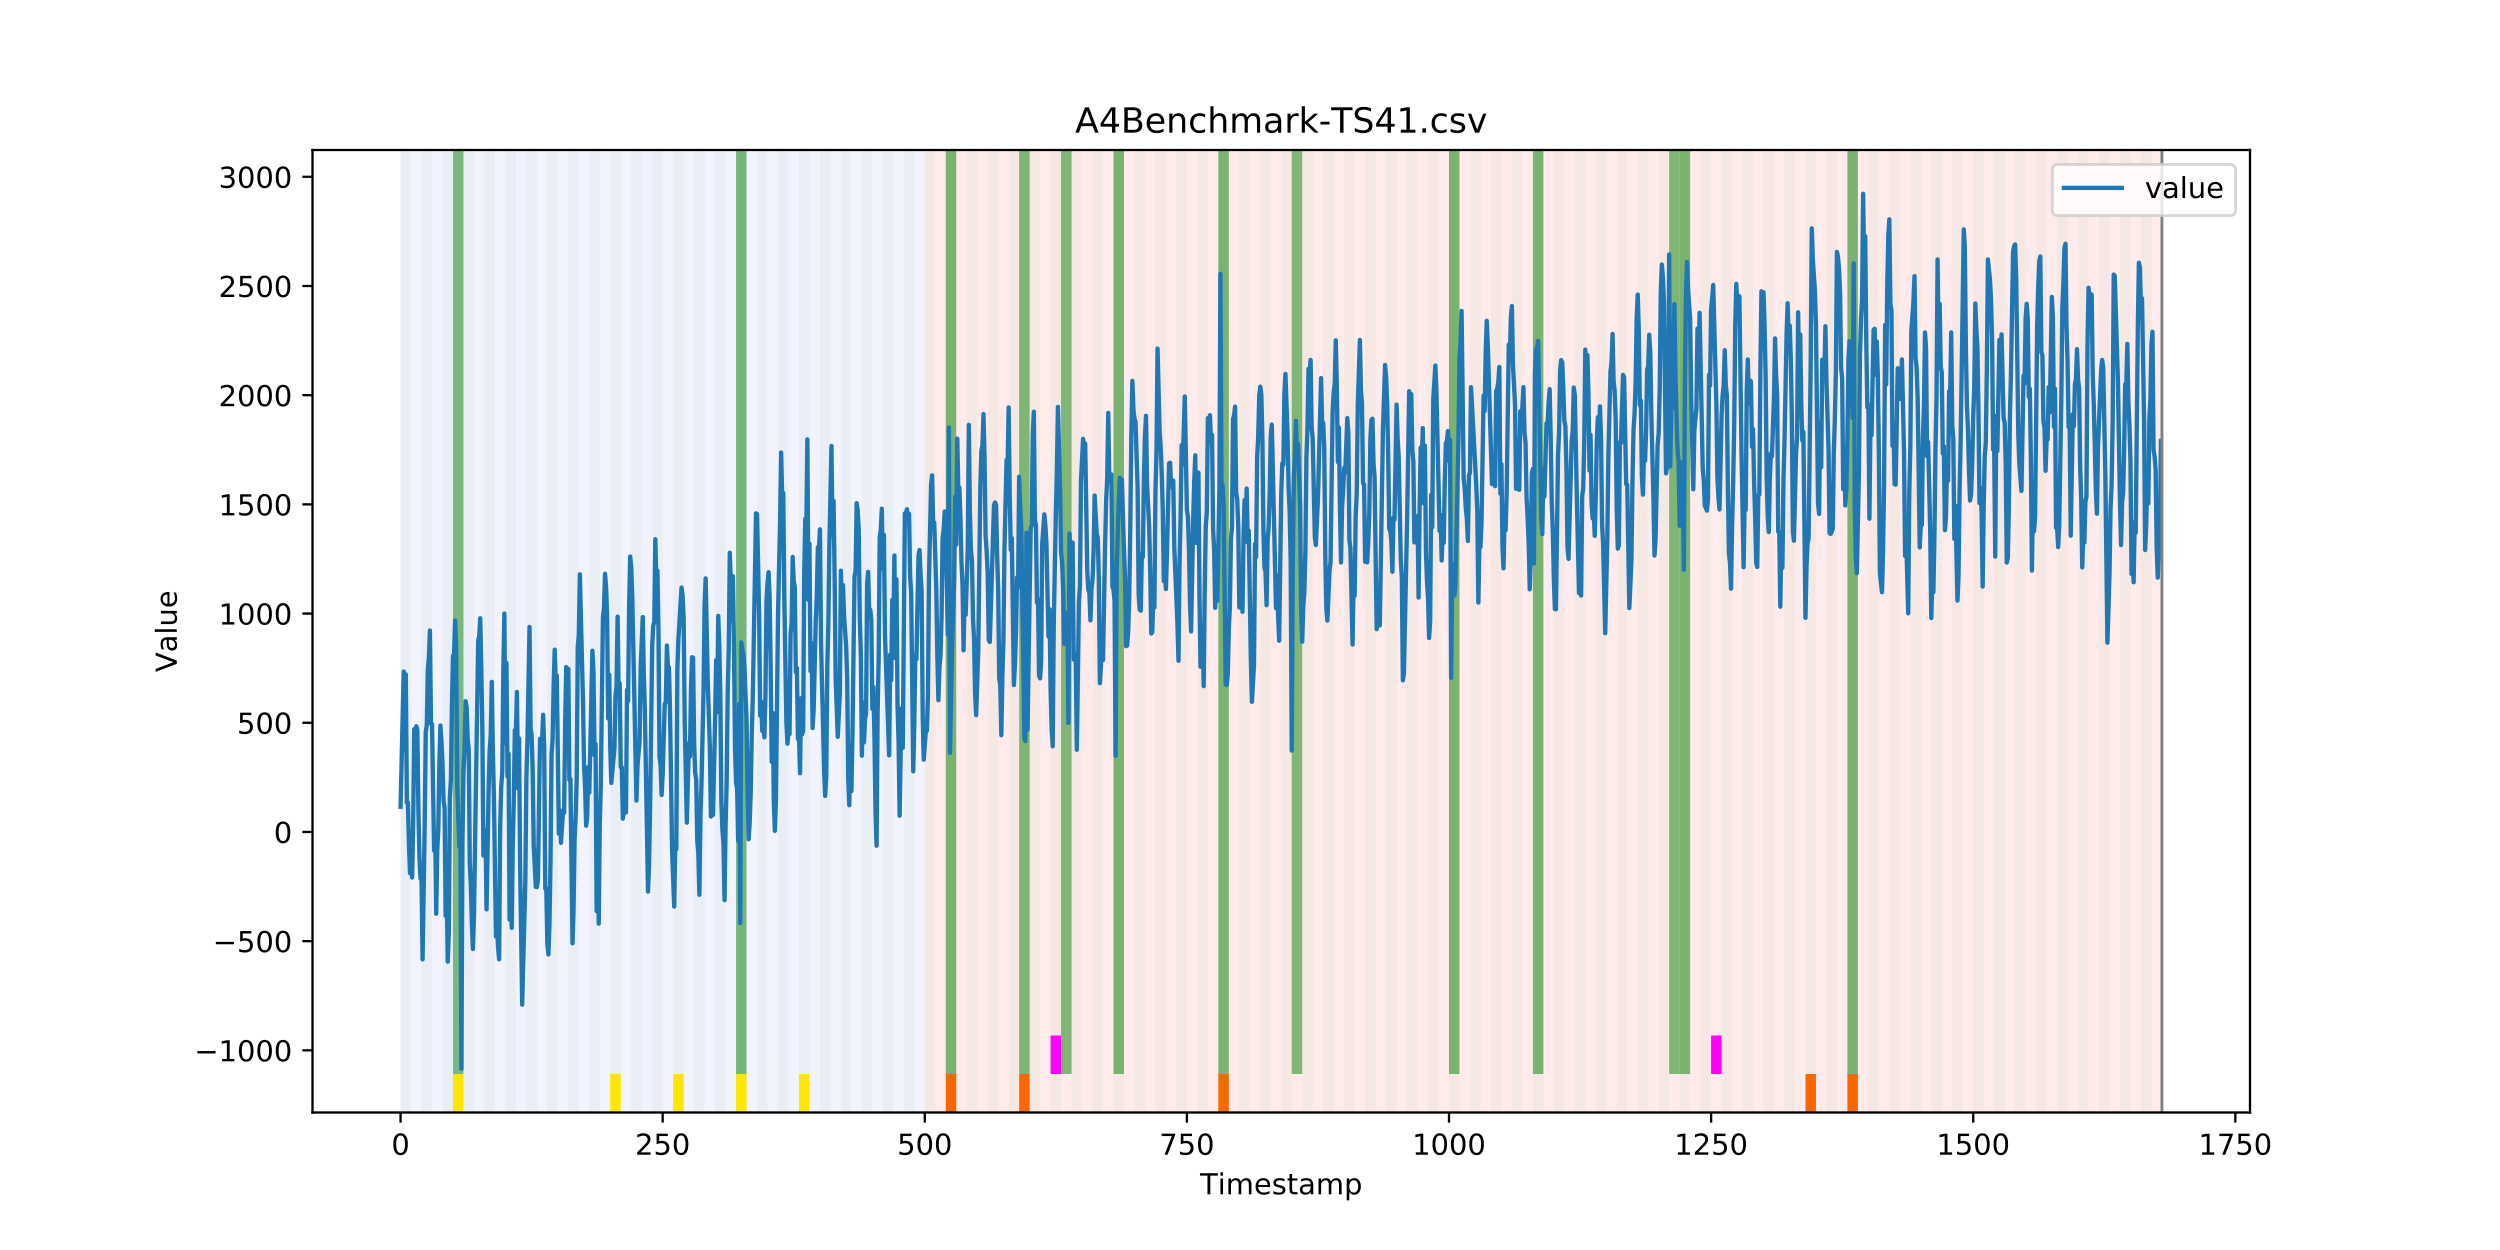 <?xml version="1.0" encoding="utf-8" standalone="no"?>
<!DOCTYPE svg PUBLIC "-//W3C//DTD SVG 1.1//EN"
  "http://www.w3.org/Graphics/SVG/1.1/DTD/svg11.dtd">
<!-- Created with matplotlib (https://matplotlib.org/) -->
<svg height="432pt" version="1.1" viewBox="0 0 864 432" width="864pt" xmlns="http://www.w3.org/2000/svg" xmlns:xlink="http://www.w3.org/1999/xlink">
 <defs>
  <style type="text/css">
*{stroke-linecap:butt;stroke-linejoin:round;}
  </style>
 </defs>
 <g id="figure_1">
  <g id="patch_1">
   <path d="M 0 432 
L 864 432 
L 864 0 
L 0 0 
z
" style="fill:#ffffff;"/>
  </g>
  <g id="axes_1">
   <g id="patch_2">
    <path d="M 108 384.48 
L 777.6 384.48 
L 777.6 51.84 
L 108 51.84 
z
" style="fill:#ffffff;"/>
   </g>
   <g id="patch_3">
    <path clip-path="url(#p214358cfdd)" d="M 138.436 384.48 
L 138.436 51.84 
L 319.605 51.84 
L 319.605 384.48 
z
" style="fill:#0000ff;opacity:0.05;"/>
   </g>
   <g id="patch_4">
    <path clip-path="url(#p214358cfdd)" d="M 319.605 384.48 
L 319.605 51.84 
L 747.164 51.84 
L 747.164 384.48 
z
" style="fill:#ff0000;opacity:0.08;"/>
   </g>
   <g id="patch_5">
    <path clip-path="url(#p214358cfdd)" d="M 138.436 384.48 
L 138.436 51.84 
L 142.06 51.84 
L 142.06 384.48 
z
" style="fill:#008000;opacity:0.04;"/>
   </g>
   <g id="patch_6">
    <path clip-path="url(#p214358cfdd)" d="M 145.683 384.48 
L 145.683 51.84 
L 149.306 51.84 
L 149.306 384.48 
z
" style="fill:#008000;opacity:0.04;"/>
   </g>
   <g id="patch_7">
    <path clip-path="url(#p214358cfdd)" d="M 326.852 384.48 
L 326.852 371.174 
L 330.475 371.174 
L 330.475 384.48 
z
" style="fill:#ff6600;"/>
   </g>
   <g id="patch_8">
    <path clip-path="url(#p214358cfdd)" d="M 152.93 384.48 
L 152.93 51.84 
L 156.553 51.84 
L 156.553 384.48 
z
" style="fill:#008000;opacity:0.04;"/>
   </g>
   <g id="patch_9">
    <path clip-path="url(#p214358cfdd)" d="M 156.553 371.174 
L 156.553 51.84 
L 160.177 51.84 
L 160.177 371.174 
z
" style="fill:#008000;opacity:0.5;"/>
   </g>
   <g id="patch_10">
    <path clip-path="url(#p214358cfdd)" d="M 156.553 384.48 
L 156.553 371.174 
L 160.177 371.174 
L 160.177 384.48 
z
" style="fill:#ffe500;"/>
   </g>
   <g id="patch_11">
    <path clip-path="url(#p214358cfdd)" d="M 160.177 384.48 
L 160.177 51.84 
L 163.8 51.84 
L 163.8 384.48 
z
" style="fill:#008000;opacity:0.04;"/>
   </g>
   <g id="patch_12">
    <path clip-path="url(#p214358cfdd)" d="M 167.423 384.48 
L 167.423 51.84 
L 171.047 51.84 
L 171.047 384.48 
z
" style="fill:#008000;opacity:0.04;"/>
   </g>
   <g id="patch_13">
    <path clip-path="url(#p214358cfdd)" d="M 352.216 384.48 
L 352.216 371.174 
L 355.839 371.174 
L 355.839 384.48 
z
" style="fill:#ff6600;"/>
   </g>
   <g id="patch_14">
    <path clip-path="url(#p214358cfdd)" d="M 174.67 384.48 
L 174.67 51.84 
L 178.294 51.84 
L 178.294 384.48 
z
" style="fill:#008000;opacity:0.04;"/>
   </g>
   <g id="patch_15">
    <path clip-path="url(#p214358cfdd)" d="M 181.917 384.48 
L 181.917 51.84 
L 185.54 51.84 
L 185.54 384.48 
z
" style="fill:#008000;opacity:0.04;"/>
   </g>
   <g id="patch_16">
    <path clip-path="url(#p214358cfdd)" d="M 189.164 384.48 
L 189.164 51.84 
L 192.787 51.84 
L 192.787 384.48 
z
" style="fill:#008000;opacity:0.04;"/>
   </g>
   <g id="patch_17">
    <path clip-path="url(#p214358cfdd)" d="M 196.41 384.48 
L 196.41 51.84 
L 200.034 51.84 
L 200.034 384.48 
z
" style="fill:#008000;opacity:0.04;"/>
   </g>
   <g id="patch_18">
    <path clip-path="url(#p214358cfdd)" d="M 203.657 384.48 
L 203.657 51.84 
L 207.281 51.84 
L 207.281 384.48 
z
" style="fill:#008000;opacity:0.04;"/>
   </g>
   <g id="patch_19">
    <path clip-path="url(#p214358cfdd)" d="M 210.904 384.48 
L 210.904 51.84 
L 214.527 51.84 
L 214.527 384.48 
z
" style="fill:#008000;opacity:0.04;"/>
   </g>
   <g id="patch_20">
    <path clip-path="url(#p214358cfdd)" d="M 210.904 384.48 
L 210.904 371.174 
L 214.527 371.174 
L 214.527 384.48 
z
" style="fill:#ffe500;"/>
   </g>
   <g id="patch_21">
    <path clip-path="url(#p214358cfdd)" d="M 218.151 384.48 
L 218.151 51.84 
L 221.774 51.84 
L 221.774 384.48 
z
" style="fill:#008000;opacity:0.04;"/>
   </g>
   <g id="patch_22">
    <path clip-path="url(#p214358cfdd)" d="M 225.397 384.48 
L 225.397 51.84 
L 229.021 51.84 
L 229.021 384.48 
z
" style="fill:#008000;opacity:0.04;"/>
   </g>
   <g id="patch_23">
    <path clip-path="url(#p214358cfdd)" d="M 232.644 384.48 
L 232.644 51.84 
L 236.268 51.84 
L 236.268 384.48 
z
" style="fill:#008000;opacity:0.04;"/>
   </g>
   <g id="patch_24">
    <path clip-path="url(#p214358cfdd)" d="M 232.644 384.48 
L 232.644 371.174 
L 236.268 371.174 
L 236.268 384.48 
z
" style="fill:#ffe500;"/>
   </g>
   <g id="patch_25">
    <path clip-path="url(#p214358cfdd)" d="M 239.891 384.48 
L 239.891 51.84 
L 243.514 51.84 
L 243.514 384.48 
z
" style="fill:#008000;opacity:0.04;"/>
   </g>
   <g id="patch_26">
    <path clip-path="url(#p214358cfdd)" d="M 421.06 384.48 
L 421.06 371.174 
L 424.683 371.174 
L 424.683 384.48 
z
" style="fill:#ff6600;"/>
   </g>
   <g id="patch_27">
    <path clip-path="url(#p214358cfdd)" d="M 247.138 384.48 
L 247.138 51.84 
L 250.761 51.84 
L 250.761 384.48 
z
" style="fill:#008000;opacity:0.04;"/>
   </g>
   <g id="patch_28">
    <path clip-path="url(#p214358cfdd)" d="M 254.384 384.48 
L 254.384 51.84 
L 258.008 51.84 
L 258.008 384.48 
z
" style="fill:#008000;opacity:0.04;"/>
   </g>
   <g id="patch_29">
    <path clip-path="url(#p214358cfdd)" d="M 254.384 371.174 
L 254.384 51.84 
L 258.008 51.84 
L 258.008 371.174 
z
" style="fill:#008000;opacity:0.5;"/>
   </g>
   <g id="patch_30">
    <path clip-path="url(#p214358cfdd)" d="M 254.384 384.48 
L 254.384 371.174 
L 258.008 371.174 
L 258.008 384.48 
z
" style="fill:#ffe500;"/>
   </g>
   <g id="patch_31">
    <path clip-path="url(#p214358cfdd)" d="M 261.631 384.48 
L 261.631 51.84 
L 265.255 51.84 
L 265.255 384.48 
z
" style="fill:#008000;opacity:0.04;"/>
   </g>
   <g id="patch_32">
    <path clip-path="url(#p214358cfdd)" d="M 268.878 384.48 
L 268.878 51.84 
L 272.501 51.84 
L 272.501 384.48 
z
" style="fill:#008000;opacity:0.04;"/>
   </g>
   <g id="patch_33">
    <path clip-path="url(#p214358cfdd)" d="M 276.125 384.48 
L 276.125 51.84 
L 279.748 51.84 
L 279.748 384.48 
z
" style="fill:#008000;opacity:0.04;"/>
   </g>
   <g id="patch_34">
    <path clip-path="url(#p214358cfdd)" d="M 276.125 384.48 
L 276.125 371.174 
L 279.748 371.174 
L 279.748 384.48 
z
" style="fill:#ffe500;"/>
   </g>
   <g id="patch_35">
    <path clip-path="url(#p214358cfdd)" d="M 283.371 384.48 
L 283.371 51.84 
L 286.995 51.84 
L 286.995 384.48 
z
" style="fill:#008000;opacity:0.04;"/>
   </g>
   <g id="patch_36">
    <path clip-path="url(#p214358cfdd)" d="M 290.618 384.48 
L 290.618 51.84 
L 294.242 51.84 
L 294.242 384.48 
z
" style="fill:#008000;opacity:0.04;"/>
   </g>
   <g id="patch_37">
    <path clip-path="url(#p214358cfdd)" d="M 297.865 384.48 
L 297.865 51.84 
L 301.488 51.84 
L 301.488 384.48 
z
" style="fill:#008000;opacity:0.04;"/>
   </g>
   <g id="patch_38">
    <path clip-path="url(#p214358cfdd)" d="M 305.112 384.48 
L 305.112 51.84 
L 308.735 51.84 
L 308.735 384.48 
z
" style="fill:#008000;opacity:0.04;"/>
   </g>
   <g id="patch_39">
    <path clip-path="url(#p214358cfdd)" d="M 312.358 384.48 
L 312.358 51.84 
L 315.982 51.84 
L 315.982 384.48 
z
" style="fill:#008000;opacity:0.04;"/>
   </g>
   <g id="patch_40">
    <path clip-path="url(#p214358cfdd)" d="M 319.605 384.48 
L 319.605 51.84 
L 323.229 51.84 
L 323.229 384.48 
z
" style="fill:#008000;opacity:0.04;"/>
   </g>
   <g id="patch_41">
    <path clip-path="url(#p214358cfdd)" d="M 326.852 384.48 
L 326.852 51.84 
L 330.475 51.84 
L 330.475 384.48 
z
" style="fill:#008000;opacity:0.04;"/>
   </g>
   <g id="patch_42">
    <path clip-path="url(#p214358cfdd)" d="M 326.852 371.174 
L 326.852 51.84 
L 330.475 51.84 
L 330.475 371.174 
z
" style="fill:#008000;opacity:0.5;"/>
   </g>
   <g id="patch_43">
    <path clip-path="url(#p214358cfdd)" d="M 334.099 384.48 
L 334.099 51.84 
L 337.722 51.84 
L 337.722 384.48 
z
" style="fill:#008000;opacity:0.04;"/>
   </g>
   <g id="patch_44">
    <path clip-path="url(#p214358cfdd)" d="M 341.345 384.48 
L 341.345 51.84 
L 344.969 51.84 
L 344.969 384.48 
z
" style="fill:#008000;opacity:0.04;"/>
   </g>
   <g id="patch_45">
    <path clip-path="url(#p214358cfdd)" d="M 348.592 384.48 
L 348.592 51.84 
L 352.216 51.84 
L 352.216 384.48 
z
" style="fill:#008000;opacity:0.04;"/>
   </g>
   <g id="patch_46">
    <path clip-path="url(#p214358cfdd)" d="M 352.216 371.174 
L 352.216 51.84 
L 355.839 51.84 
L 355.839 371.174 
z
" style="fill:#008000;opacity:0.5;"/>
   </g>
   <g id="patch_47">
    <path clip-path="url(#p214358cfdd)" d="M 355.839 384.48 
L 355.839 51.84 
L 359.462 51.84 
L 359.462 384.48 
z
" style="fill:#008000;opacity:0.04;"/>
   </g>
   <g id="patch_48">
    <path clip-path="url(#p214358cfdd)" d="M 363.086 384.48 
L 363.086 51.84 
L 366.709 51.84 
L 366.709 384.48 
z
" style="fill:#008000;opacity:0.04;"/>
   </g>
   <g id="patch_49">
    <path clip-path="url(#p214358cfdd)" d="M 363.086 371.174 
L 363.086 357.869 
L 366.709 357.869 
L 366.709 371.174 
z
" style="fill:#ff00ff;"/>
   </g>
   <g id="patch_50">
    <path clip-path="url(#p214358cfdd)" d="M 366.709 371.174 
L 366.709 51.84 
L 370.332 51.84 
L 370.332 371.174 
z
" style="fill:#008000;opacity:0.5;"/>
   </g>
   <g id="patch_51">
    <path clip-path="url(#p214358cfdd)" d="M 370.332 384.48 
L 370.332 51.84 
L 373.956 51.84 
L 373.956 384.48 
z
" style="fill:#008000;opacity:0.04;"/>
   </g>
   <g id="patch_52">
    <path clip-path="url(#p214358cfdd)" d="M 377.579 384.48 
L 377.579 51.84 
L 381.203 51.84 
L 381.203 384.48 
z
" style="fill:#008000;opacity:0.04;"/>
   </g>
   <g id="patch_53">
    <path clip-path="url(#p214358cfdd)" d="M 384.826 384.48 
L 384.826 51.84 
L 388.449 51.84 
L 388.449 384.48 
z
" style="fill:#008000;opacity:0.04;"/>
   </g>
   <g id="patch_54">
    <path clip-path="url(#p214358cfdd)" d="M 384.826 371.174 
L 384.826 51.84 
L 388.449 51.84 
L 388.449 371.174 
z
" style="fill:#008000;opacity:0.5;"/>
   </g>
   <g id="patch_55">
    <path clip-path="url(#p214358cfdd)" d="M 392.073 384.48 
L 392.073 51.84 
L 395.696 51.84 
L 395.696 384.48 
z
" style="fill:#008000;opacity:0.04;"/>
   </g>
   <g id="patch_56">
    <path clip-path="url(#p214358cfdd)" d="M 399.319 384.48 
L 399.319 51.84 
L 402.943 51.84 
L 402.943 384.48 
z
" style="fill:#008000;opacity:0.04;"/>
   </g>
   <g id="patch_57">
    <path clip-path="url(#p214358cfdd)" d="M 406.566 384.48 
L 406.566 51.84 
L 410.19 51.84 
L 410.19 384.48 
z
" style="fill:#008000;opacity:0.04;"/>
   </g>
   <g id="patch_58">
    <path clip-path="url(#p214358cfdd)" d="M 413.813 384.48 
L 413.813 51.84 
L 417.436 51.84 
L 417.436 384.48 
z
" style="fill:#008000;opacity:0.04;"/>
   </g>
   <g id="patch_59">
    <path clip-path="url(#p214358cfdd)" d="M 421.06 384.48 
L 421.06 51.84 
L 424.683 51.84 
L 424.683 384.48 
z
" style="fill:#008000;opacity:0.04;"/>
   </g>
   <g id="patch_60">
    <path clip-path="url(#p214358cfdd)" d="M 421.06 371.174 
L 421.06 51.84 
L 424.683 51.84 
L 424.683 371.174 
z
" style="fill:#008000;opacity:0.5;"/>
   </g>
   <g id="patch_61">
    <path clip-path="url(#p214358cfdd)" d="M 428.306 384.48 
L 428.306 51.84 
L 431.93 51.84 
L 431.93 384.48 
z
" style="fill:#008000;opacity:0.04;"/>
   </g>
   <g id="patch_62">
    <path clip-path="url(#p214358cfdd)" d="M 435.553 384.48 
L 435.553 51.84 
L 439.177 51.84 
L 439.177 384.48 
z
" style="fill:#008000;opacity:0.04;"/>
   </g>
   <g id="patch_63">
    <path clip-path="url(#p214358cfdd)" d="M 442.8 384.48 
L 442.8 51.84 
L 446.423 51.84 
L 446.423 384.48 
z
" style="fill:#008000;opacity:0.04;"/>
   </g>
   <g id="patch_64">
    <path clip-path="url(#p214358cfdd)" d="M 623.969 384.48 
L 623.969 371.174 
L 627.592 371.174 
L 627.592 384.48 
z
" style="fill:#ff6600;"/>
   </g>
   <g id="patch_65">
    <path clip-path="url(#p214358cfdd)" d="M 446.423 371.174 
L 446.423 51.84 
L 450.047 51.84 
L 450.047 371.174 
z
" style="fill:#008000;opacity:0.5;"/>
   </g>
   <g id="patch_66">
    <path clip-path="url(#p214358cfdd)" d="M 450.047 384.48 
L 450.047 51.84 
L 453.67 51.84 
L 453.67 384.48 
z
" style="fill:#008000;opacity:0.04;"/>
   </g>
   <g id="patch_67">
    <path clip-path="url(#p214358cfdd)" d="M 457.294 384.48 
L 457.294 51.84 
L 460.917 51.84 
L 460.917 384.48 
z
" style="fill:#008000;opacity:0.04;"/>
   </g>
   <g id="patch_68">
    <path clip-path="url(#p214358cfdd)" d="M 638.462 384.48 
L 638.462 371.174 
L 642.086 371.174 
L 642.086 384.48 
z
" style="fill:#ff6600;"/>
   </g>
   <g id="patch_69">
    <path clip-path="url(#p214358cfdd)" d="M 464.54 384.48 
L 464.54 51.84 
L 468.164 51.84 
L 468.164 384.48 
z
" style="fill:#008000;opacity:0.04;"/>
   </g>
   <g id="patch_70">
    <path clip-path="url(#p214358cfdd)" d="M 471.787 384.48 
L 471.787 51.84 
L 475.41 51.84 
L 475.41 384.48 
z
" style="fill:#008000;opacity:0.04;"/>
   </g>
   <g id="patch_71">
    <path clip-path="url(#p214358cfdd)" d="M 479.034 384.48 
L 479.034 51.84 
L 482.657 51.84 
L 482.657 384.48 
z
" style="fill:#008000;opacity:0.04;"/>
   </g>
   <g id="patch_72">
    <path clip-path="url(#p214358cfdd)" d="M 486.281 384.48 
L 486.281 51.84 
L 489.904 51.84 
L 489.904 384.48 
z
" style="fill:#008000;opacity:0.04;"/>
   </g>
   <g id="patch_73">
    <path clip-path="url(#p214358cfdd)" d="M 493.527 384.48 
L 493.527 51.84 
L 497.151 51.84 
L 497.151 384.48 
z
" style="fill:#008000;opacity:0.04;"/>
   </g>
   <g id="patch_74">
    <path clip-path="url(#p214358cfdd)" d="M 500.774 384.48 
L 500.774 51.84 
L 504.397 51.84 
L 504.397 384.48 
z
" style="fill:#008000;opacity:0.04;"/>
   </g>
   <g id="patch_75">
    <path clip-path="url(#p214358cfdd)" d="M 500.774 371.174 
L 500.774 51.84 
L 504.397 51.84 
L 504.397 371.174 
z
" style="fill:#008000;opacity:0.5;"/>
   </g>
   <g id="patch_76">
    <path clip-path="url(#p214358cfdd)" d="M 508.021 384.48 
L 508.021 51.84 
L 511.644 51.84 
L 511.644 384.48 
z
" style="fill:#008000;opacity:0.04;"/>
   </g>
   <g id="patch_77">
    <path clip-path="url(#p214358cfdd)" d="M 515.268 384.48 
L 515.268 51.84 
L 518.891 51.84 
L 518.891 384.48 
z
" style="fill:#008000;opacity:0.04;"/>
   </g>
   <g id="patch_78">
    <path clip-path="url(#p214358cfdd)" d="M 522.514 384.48 
L 522.514 51.84 
L 526.138 51.84 
L 526.138 384.48 
z
" style="fill:#008000;opacity:0.04;"/>
   </g>
   <g id="patch_79">
    <path clip-path="url(#p214358cfdd)" d="M 529.761 384.48 
L 529.761 51.84 
L 533.384 51.84 
L 533.384 384.48 
z
" style="fill:#008000;opacity:0.04;"/>
   </g>
   <g id="patch_80">
    <path clip-path="url(#p214358cfdd)" d="M 529.761 371.174 
L 529.761 51.84 
L 533.384 51.84 
L 533.384 371.174 
z
" style="fill:#008000;opacity:0.5;"/>
   </g>
   <g id="patch_81">
    <path clip-path="url(#p214358cfdd)" d="M 537.008 384.48 
L 537.008 51.84 
L 540.631 51.84 
L 540.631 384.48 
z
" style="fill:#008000;opacity:0.04;"/>
   </g>
   <g id="patch_82">
    <path clip-path="url(#p214358cfdd)" d="M 544.255 384.48 
L 544.255 51.84 
L 547.878 51.84 
L 547.878 384.48 
z
" style="fill:#008000;opacity:0.04;"/>
   </g>
   <g id="patch_83">
    <path clip-path="url(#p214358cfdd)" d="M 551.501 384.48 
L 551.501 51.84 
L 555.125 51.84 
L 555.125 384.48 
z
" style="fill:#008000;opacity:0.04;"/>
   </g>
   <g id="patch_84">
    <path clip-path="url(#p214358cfdd)" d="M 558.748 384.48 
L 558.748 51.84 
L 562.371 51.84 
L 562.371 384.48 
z
" style="fill:#008000;opacity:0.04;"/>
   </g>
   <g id="patch_85">
    <path clip-path="url(#p214358cfdd)" d="M 565.995 384.48 
L 565.995 51.84 
L 569.618 51.84 
L 569.618 384.48 
z
" style="fill:#008000;opacity:0.04;"/>
   </g>
   <g id="patch_86">
    <path clip-path="url(#p214358cfdd)" d="M 573.242 384.48 
L 573.242 51.84 
L 576.865 51.84 
L 576.865 384.48 
z
" style="fill:#008000;opacity:0.04;"/>
   </g>
   <g id="patch_87">
    <path clip-path="url(#p214358cfdd)" d="M 576.865 371.174 
L 576.865 51.84 
L 580.488 51.84 
L 580.488 371.174 
z
" style="fill:#008000;opacity:0.5;"/>
   </g>
   <g id="patch_88">
    <path clip-path="url(#p214358cfdd)" d="M 580.488 384.48 
L 580.488 51.84 
L 584.112 51.84 
L 584.112 384.48 
z
" style="fill:#008000;opacity:0.04;"/>
   </g>
   <g id="patch_89">
    <path clip-path="url(#p214358cfdd)" d="M 580.488 371.174 
L 580.488 51.84 
L 584.112 51.84 
L 584.112 371.174 
z
" style="fill:#008000;opacity:0.5;"/>
   </g>
   <g id="patch_90">
    <path clip-path="url(#p214358cfdd)" d="M 587.735 384.48 
L 587.735 51.84 
L 591.358 51.84 
L 591.358 384.48 
z
" style="fill:#008000;opacity:0.04;"/>
   </g>
   <g id="patch_91">
    <path clip-path="url(#p214358cfdd)" d="M 591.358 371.174 
L 591.358 357.869 
L 594.982 357.869 
L 594.982 371.174 
z
" style="fill:#ff00ff;"/>
   </g>
   <g id="patch_92">
    <path clip-path="url(#p214358cfdd)" d="M 594.982 384.48 
L 594.982 51.84 
L 598.605 51.84 
L 598.605 384.48 
z
" style="fill:#008000;opacity:0.04;"/>
   </g>
   <g id="patch_93">
    <path clip-path="url(#p214358cfdd)" d="M 602.229 384.48 
L 602.229 51.84 
L 605.852 51.84 
L 605.852 384.48 
z
" style="fill:#008000;opacity:0.04;"/>
   </g>
   <g id="patch_94">
    <path clip-path="url(#p214358cfdd)" d="M 609.475 384.48 
L 609.475 51.84 
L 613.099 51.84 
L 613.099 384.48 
z
" style="fill:#008000;opacity:0.04;"/>
   </g>
   <g id="patch_95">
    <path clip-path="url(#p214358cfdd)" d="M 616.722 384.48 
L 616.722 51.84 
L 620.345 51.84 
L 620.345 384.48 
z
" style="fill:#008000;opacity:0.04;"/>
   </g>
   <g id="patch_96">
    <path clip-path="url(#p214358cfdd)" d="M 623.969 384.48 
L 623.969 51.84 
L 627.592 51.84 
L 627.592 384.48 
z
" style="fill:#008000;opacity:0.04;"/>
   </g>
   <g id="patch_97">
    <path clip-path="url(#p214358cfdd)" d="M 631.216 384.48 
L 631.216 51.84 
L 634.839 51.84 
L 634.839 384.48 
z
" style="fill:#008000;opacity:0.04;"/>
   </g>
   <g id="patch_98">
    <path clip-path="url(#p214358cfdd)" d="M 638.462 384.48 
L 638.462 51.84 
L 642.086 51.84 
L 642.086 384.48 
z
" style="fill:#008000;opacity:0.04;"/>
   </g>
   <g id="patch_99">
    <path clip-path="url(#p214358cfdd)" d="M 638.462 371.174 
L 638.462 51.84 
L 642.086 51.84 
L 642.086 371.174 
z
" style="fill:#008000;opacity:0.5;"/>
   </g>
   <g id="patch_100">
    <path clip-path="url(#p214358cfdd)" d="M 645.709 384.48 
L 645.709 51.84 
L 649.332 51.84 
L 649.332 384.48 
z
" style="fill:#008000;opacity:0.04;"/>
   </g>
   <g id="patch_101">
    <path clip-path="url(#p214358cfdd)" d="M 652.956 384.48 
L 652.956 51.84 
L 656.579 51.84 
L 656.579 384.48 
z
" style="fill:#008000;opacity:0.04;"/>
   </g>
   <g id="patch_102">
    <path clip-path="url(#p214358cfdd)" d="M 660.203 384.48 
L 660.203 51.84 
L 663.826 51.84 
L 663.826 384.48 
z
" style="fill:#008000;opacity:0.04;"/>
   </g>
   <g id="patch_103">
    <path clip-path="url(#p214358cfdd)" d="M 667.449 384.48 
L 667.449 51.84 
L 671.073 51.84 
L 671.073 384.48 
z
" style="fill:#008000;opacity:0.04;"/>
   </g>
   <g id="patch_104">
    <path clip-path="url(#p214358cfdd)" d="M 674.696 384.48 
L 674.696 51.84 
L 678.319 51.84 
L 678.319 384.48 
z
" style="fill:#008000;opacity:0.04;"/>
   </g>
   <g id="patch_105">
    <path clip-path="url(#p214358cfdd)" d="M 681.943 384.48 
L 681.943 51.84 
L 685.566 51.84 
L 685.566 384.48 
z
" style="fill:#008000;opacity:0.04;"/>
   </g>
   <g id="patch_106">
    <path clip-path="url(#p214358cfdd)" d="M 689.19 384.48 
L 689.19 51.84 
L 692.813 51.84 
L 692.813 384.48 
z
" style="fill:#008000;opacity:0.04;"/>
   </g>
   <g id="patch_107">
    <path clip-path="url(#p214358cfdd)" d="M 696.436 384.48 
L 696.436 51.84 
L 700.06 51.84 
L 700.06 384.48 
z
" style="fill:#008000;opacity:0.04;"/>
   </g>
   <g id="patch_108">
    <path clip-path="url(#p214358cfdd)" d="M 703.683 384.48 
L 703.683 51.84 
L 707.306 51.84 
L 707.306 384.48 
z
" style="fill:#008000;opacity:0.04;"/>
   </g>
   <g id="patch_109">
    <path clip-path="url(#p214358cfdd)" d="M 710.93 384.48 
L 710.93 51.84 
L 714.553 51.84 
L 714.553 384.48 
z
" style="fill:#008000;opacity:0.04;"/>
   </g>
   <g id="patch_110">
    <path clip-path="url(#p214358cfdd)" d="M 718.177 384.48 
L 718.177 51.84 
L 721.8 51.84 
L 721.8 384.48 
z
" style="fill:#008000;opacity:0.04;"/>
   </g>
   <g id="patch_111">
    <path clip-path="url(#p214358cfdd)" d="M 725.423 384.48 
L 725.423 51.84 
L 729.047 51.84 
L 729.047 384.48 
z
" style="fill:#008000;opacity:0.04;"/>
   </g>
   <g id="patch_112">
    <path clip-path="url(#p214358cfdd)" d="M 732.67 384.48 
L 732.67 51.84 
L 736.294 51.84 
L 736.294 384.48 
z
" style="fill:#008000;opacity:0.04;"/>
   </g>
   <g id="patch_113">
    <path clip-path="url(#p214358cfdd)" d="M 739.917 384.48 
L 739.917 51.84 
L 743.54 51.84 
L 743.54 384.48 
z
" style="fill:#008000;opacity:0.04;"/>
   </g>
   <g id="matplotlib.axis_1">
    <g id="xtick_1">
     <g id="line2d_1">
      <defs>
       <path d="M 0 0 
L 0 3.5 
" id="m427e1c149b" style="stroke:#000000;stroke-width:0.8;"/>
      </defs>
      <g>
       <use style="stroke:#000000;stroke-width:0.8;" x="138.436" xlink:href="#m427e1c149b" y="384.48"/>
      </g>
     </g>
     <g id="text_1">
      <!-- 0 -->
      <defs>
       <path d="M 31.781 66.406 
Q 24.172 66.406 20.328 58.906 
Q 16.5 51.422 16.5 36.375 
Q 16.5 21.391 20.328 13.891 
Q 24.172 6.391 31.781 6.391 
Q 39.453 6.391 43.281 13.891 
Q 47.125 21.391 47.125 36.375 
Q 47.125 51.422 43.281 58.906 
Q 39.453 66.406 31.781 66.406 
z
M 31.781 74.219 
Q 44.047 74.219 50.516 64.516 
Q 56.984 54.828 56.984 36.375 
Q 56.984 17.969 50.516 8.266 
Q 44.047 -1.422 31.781 -1.422 
Q 19.531 -1.422 13.062 8.266 
Q 6.594 17.969 6.594 36.375 
Q 6.594 54.828 13.062 64.516 
Q 19.531 74.219 31.781 74.219 
z
" id="DejaVuSans-48"/>
      </defs>
      <g transform="translate(135.255 399.078)scale(0.1 -0.1)">
       <use xlink:href="#DejaVuSans-48"/>
      </g>
     </g>
    </g>
    <g id="xtick_2">
     <g id="line2d_2">
      <g>
       <use style="stroke:#000000;stroke-width:0.8;" x="229.021" xlink:href="#m427e1c149b" y="384.48"/>
      </g>
     </g>
     <g id="text_2">
      <!-- 250 -->
      <defs>
       <path d="M 19.188 8.297 
L 53.609 8.297 
L 53.609 0 
L 7.328 0 
L 7.328 8.297 
Q 12.938 14.109 22.625 23.891 
Q 32.328 33.688 34.812 36.531 
Q 39.547 41.844 41.422 45.531 
Q 43.312 49.219 43.312 52.781 
Q 43.312 58.594 39.234 62.25 
Q 35.156 65.922 28.609 65.922 
Q 23.969 65.922 18.812 64.312 
Q 13.672 62.703 7.812 59.422 
L 7.812 69.391 
Q 13.766 71.781 18.938 73 
Q 24.125 74.219 28.422 74.219 
Q 39.75 74.219 46.484 68.547 
Q 53.219 62.891 53.219 53.422 
Q 53.219 48.922 51.531 44.891 
Q 49.859 40.875 45.406 35.406 
Q 44.188 33.984 37.641 27.219 
Q 31.109 20.453 19.188 8.297 
z
" id="DejaVuSans-50"/>
       <path d="M 10.797 72.906 
L 49.516 72.906 
L 49.516 64.594 
L 19.828 64.594 
L 19.828 46.734 
Q 21.969 47.469 24.109 47.828 
Q 26.266 48.188 28.422 48.188 
Q 40.625 48.188 47.75 41.5 
Q 54.891 34.812 54.891 23.391 
Q 54.891 11.625 47.562 5.094 
Q 40.234 -1.422 26.906 -1.422 
Q 22.312 -1.422 17.547 -0.641 
Q 12.797 0.141 7.719 1.703 
L 7.719 11.625 
Q 12.109 9.234 16.797 8.062 
Q 21.484 6.891 26.703 6.891 
Q 35.156 6.891 40.078 11.328 
Q 45.016 15.766 45.016 23.391 
Q 45.016 31 40.078 35.438 
Q 35.156 39.891 26.703 39.891 
Q 22.75 39.891 18.812 39.016 
Q 14.891 38.141 10.797 36.281 
z
" id="DejaVuSans-53"/>
      </defs>
      <g transform="translate(219.477 399.078)scale(0.1 -0.1)">
       <use xlink:href="#DejaVuSans-50"/>
       <use x="63.623" xlink:href="#DejaVuSans-53"/>
       <use x="127.246" xlink:href="#DejaVuSans-48"/>
      </g>
     </g>
    </g>
    <g id="xtick_3">
     <g id="line2d_3">
      <g>
       <use style="stroke:#000000;stroke-width:0.8;" x="319.605" xlink:href="#m427e1c149b" y="384.48"/>
      </g>
     </g>
     <g id="text_3">
      <!-- 500 -->
      <g transform="translate(310.061 399.078)scale(0.1 -0.1)">
       <use xlink:href="#DejaVuSans-53"/>
       <use x="63.623" xlink:href="#DejaVuSans-48"/>
       <use x="127.246" xlink:href="#DejaVuSans-48"/>
      </g>
     </g>
    </g>
    <g id="xtick_4">
     <g id="line2d_4">
      <g>
       <use style="stroke:#000000;stroke-width:0.8;" x="410.19" xlink:href="#m427e1c149b" y="384.48"/>
      </g>
     </g>
     <g id="text_4">
      <!-- 750 -->
      <defs>
       <path d="M 8.203 72.906 
L 55.078 72.906 
L 55.078 68.703 
L 28.609 0 
L 18.312 0 
L 43.219 64.594 
L 8.203 64.594 
z
" id="DejaVuSans-55"/>
      </defs>
      <g transform="translate(400.646 399.078)scale(0.1 -0.1)">
       <use xlink:href="#DejaVuSans-55"/>
       <use x="63.623" xlink:href="#DejaVuSans-53"/>
       <use x="127.246" xlink:href="#DejaVuSans-48"/>
      </g>
     </g>
    </g>
    <g id="xtick_5">
     <g id="line2d_5">
      <g>
       <use style="stroke:#000000;stroke-width:0.8;" x="500.774" xlink:href="#m427e1c149b" y="384.48"/>
      </g>
     </g>
     <g id="text_5">
      <!-- 1000 -->
      <defs>
       <path d="M 12.406 8.297 
L 28.516 8.297 
L 28.516 63.922 
L 10.984 60.406 
L 10.984 69.391 
L 28.422 72.906 
L 38.281 72.906 
L 38.281 8.297 
L 54.391 8.297 
L 54.391 0 
L 12.406 0 
z
" id="DejaVuSans-49"/>
      </defs>
      <g transform="translate(488.049 399.078)scale(0.1 -0.1)">
       <use xlink:href="#DejaVuSans-49"/>
       <use x="63.623" xlink:href="#DejaVuSans-48"/>
       <use x="127.246" xlink:href="#DejaVuSans-48"/>
       <use x="190.869" xlink:href="#DejaVuSans-48"/>
      </g>
     </g>
    </g>
    <g id="xtick_6">
     <g id="line2d_6">
      <g>
       <use style="stroke:#000000;stroke-width:0.8;" x="591.358" xlink:href="#m427e1c149b" y="384.48"/>
      </g>
     </g>
     <g id="text_6">
      <!-- 1250 -->
      <g transform="translate(578.633 399.078)scale(0.1 -0.1)">
       <use xlink:href="#DejaVuSans-49"/>
       <use x="63.623" xlink:href="#DejaVuSans-50"/>
       <use x="127.246" xlink:href="#DejaVuSans-53"/>
       <use x="190.869" xlink:href="#DejaVuSans-48"/>
      </g>
     </g>
    </g>
    <g id="xtick_7">
     <g id="line2d_7">
      <g>
       <use style="stroke:#000000;stroke-width:0.8;" x="681.943" xlink:href="#m427e1c149b" y="384.48"/>
      </g>
     </g>
     <g id="text_7">
      <!-- 1500 -->
      <g transform="translate(669.218 399.078)scale(0.1 -0.1)">
       <use xlink:href="#DejaVuSans-49"/>
       <use x="63.623" xlink:href="#DejaVuSans-53"/>
       <use x="127.246" xlink:href="#DejaVuSans-48"/>
       <use x="190.869" xlink:href="#DejaVuSans-48"/>
      </g>
     </g>
    </g>
    <g id="xtick_8">
     <g id="line2d_8">
      <g>
       <use style="stroke:#000000;stroke-width:0.8;" x="772.527" xlink:href="#m427e1c149b" y="384.48"/>
      </g>
     </g>
     <g id="text_8">
      <!-- 1750 -->
      <g transform="translate(759.802 399.078)scale(0.1 -0.1)">
       <use xlink:href="#DejaVuSans-49"/>
       <use x="63.623" xlink:href="#DejaVuSans-55"/>
       <use x="127.246" xlink:href="#DejaVuSans-53"/>
       <use x="190.869" xlink:href="#DejaVuSans-48"/>
      </g>
     </g>
    </g>
    <g id="text_9">
     <!-- Timestamp -->
     <defs>
      <path d="M -0.297 72.906 
L 61.375 72.906 
L 61.375 64.594 
L 35.5 64.594 
L 35.5 0 
L 25.594 0 
L 25.594 64.594 
L -0.297 64.594 
z
" id="DejaVuSans-84"/>
      <path d="M 9.422 54.688 
L 18.406 54.688 
L 18.406 0 
L 9.422 0 
z
M 9.422 75.984 
L 18.406 75.984 
L 18.406 64.594 
L 9.422 64.594 
z
" id="DejaVuSans-105"/>
      <path d="M 52 44.188 
Q 55.375 50.25 60.062 53.125 
Q 64.75 56 71.094 56 
Q 79.641 56 84.281 50.016 
Q 88.922 44.047 88.922 33.016 
L 88.922 0 
L 79.891 0 
L 79.891 32.719 
Q 79.891 40.578 77.094 44.375 
Q 74.312 48.188 68.609 48.188 
Q 61.625 48.188 57.562 43.547 
Q 53.516 38.922 53.516 30.906 
L 53.516 0 
L 44.484 0 
L 44.484 32.719 
Q 44.484 40.625 41.703 44.406 
Q 38.922 48.188 33.109 48.188 
Q 26.219 48.188 22.156 43.531 
Q 18.109 38.875 18.109 30.906 
L 18.109 0 
L 9.078 0 
L 9.078 54.688 
L 18.109 54.688 
L 18.109 46.188 
Q 21.188 51.219 25.484 53.609 
Q 29.781 56 35.688 56 
Q 41.656 56 45.828 52.969 
Q 50 49.953 52 44.188 
z
" id="DejaVuSans-109"/>
      <path d="M 56.203 29.594 
L 56.203 25.203 
L 14.891 25.203 
Q 15.484 15.922 20.484 11.062 
Q 25.484 6.203 34.422 6.203 
Q 39.594 6.203 44.453 7.469 
Q 49.312 8.734 54.109 11.281 
L 54.109 2.781 
Q 49.266 0.734 44.188 -0.344 
Q 39.109 -1.422 33.891 -1.422 
Q 20.797 -1.422 13.156 6.188 
Q 5.516 13.812 5.516 26.812 
Q 5.516 40.234 12.766 48.109 
Q 20.016 56 32.328 56 
Q 43.359 56 49.781 48.891 
Q 56.203 41.797 56.203 29.594 
z
M 47.219 32.234 
Q 47.125 39.594 43.094 43.984 
Q 39.062 48.391 32.422 48.391 
Q 24.906 48.391 20.391 44.141 
Q 15.875 39.891 15.188 32.172 
z
" id="DejaVuSans-101"/>
      <path d="M 44.281 53.078 
L 44.281 44.578 
Q 40.484 46.531 36.375 47.5 
Q 32.281 48.484 27.875 48.484 
Q 21.188 48.484 17.844 46.438 
Q 14.5 44.391 14.5 40.281 
Q 14.5 37.156 16.891 35.375 
Q 19.281 33.594 26.516 31.984 
L 29.594 31.297 
Q 39.156 29.25 43.188 25.516 
Q 47.219 21.781 47.219 15.094 
Q 47.219 7.469 41.188 3.016 
Q 35.156 -1.422 24.609 -1.422 
Q 20.219 -1.422 15.453 -0.562 
Q 10.688 0.297 5.422 2 
L 5.422 11.281 
Q 10.406 8.688 15.234 7.391 
Q 20.062 6.109 24.812 6.109 
Q 31.156 6.109 34.562 8.281 
Q 37.984 10.453 37.984 14.406 
Q 37.984 18.062 35.516 20.016 
Q 33.062 21.969 24.703 23.781 
L 21.578 24.516 
Q 13.234 26.266 9.516 29.906 
Q 5.812 33.547 5.812 39.891 
Q 5.812 47.609 11.281 51.797 
Q 16.75 56 26.812 56 
Q 31.781 56 36.172 55.266 
Q 40.578 54.547 44.281 53.078 
z
" id="DejaVuSans-115"/>
      <path d="M 18.312 70.219 
L 18.312 54.688 
L 36.812 54.688 
L 36.812 47.703 
L 18.312 47.703 
L 18.312 18.016 
Q 18.312 11.328 20.141 9.422 
Q 21.969 7.516 27.594 7.516 
L 36.812 7.516 
L 36.812 0 
L 27.594 0 
Q 17.188 0 13.234 3.875 
Q 9.281 7.766 9.281 18.016 
L 9.281 47.703 
L 2.688 47.703 
L 2.688 54.688 
L 9.281 54.688 
L 9.281 70.219 
z
" id="DejaVuSans-116"/>
      <path d="M 34.281 27.484 
Q 23.391 27.484 19.188 25 
Q 14.984 22.516 14.984 16.5 
Q 14.984 11.719 18.141 8.906 
Q 21.297 6.109 26.703 6.109 
Q 34.188 6.109 38.703 11.406 
Q 43.219 16.703 43.219 25.484 
L 43.219 27.484 
z
M 52.203 31.203 
L 52.203 0 
L 43.219 0 
L 43.219 8.297 
Q 40.141 3.328 35.547 0.953 
Q 30.953 -1.422 24.312 -1.422 
Q 15.922 -1.422 10.953 3.297 
Q 6 8.016 6 15.922 
Q 6 25.141 12.172 29.828 
Q 18.359 34.516 30.609 34.516 
L 43.219 34.516 
L 43.219 35.406 
Q 43.219 41.609 39.141 45 
Q 35.062 48.391 27.688 48.391 
Q 23 48.391 18.547 47.266 
Q 14.109 46.141 10.016 43.891 
L 10.016 52.203 
Q 14.938 54.109 19.578 55.047 
Q 24.219 56 28.609 56 
Q 40.484 56 46.344 49.844 
Q 52.203 43.703 52.203 31.203 
z
" id="DejaVuSans-97"/>
      <path d="M 18.109 8.203 
L 18.109 -20.797 
L 9.078 -20.797 
L 9.078 54.688 
L 18.109 54.688 
L 18.109 46.391 
Q 20.953 51.266 25.266 53.625 
Q 29.594 56 35.594 56 
Q 45.562 56 51.781 48.094 
Q 58.016 40.188 58.016 27.297 
Q 58.016 14.406 51.781 6.484 
Q 45.562 -1.422 35.594 -1.422 
Q 29.594 -1.422 25.266 0.953 
Q 20.953 3.328 18.109 8.203 
z
M 48.688 27.297 
Q 48.688 37.203 44.609 42.844 
Q 40.531 48.484 33.406 48.484 
Q 26.266 48.484 22.188 42.844 
Q 18.109 37.203 18.109 27.297 
Q 18.109 17.391 22.188 11.75 
Q 26.266 6.109 33.406 6.109 
Q 40.531 6.109 44.609 11.75 
Q 48.688 17.391 48.688 27.297 
z
" id="DejaVuSans-112"/>
     </defs>
     <g transform="translate(414.739 412.757)scale(0.1 -0.1)">
      <use xlink:href="#DejaVuSans-84"/>
      <use x="61.037" xlink:href="#DejaVuSans-105"/>
      <use x="88.82" xlink:href="#DejaVuSans-109"/>
      <use x="186.232" xlink:href="#DejaVuSans-101"/>
      <use x="247.756" xlink:href="#DejaVuSans-115"/>
      <use x="299.855" xlink:href="#DejaVuSans-116"/>
      <use x="339.064" xlink:href="#DejaVuSans-97"/>
      <use x="400.344" xlink:href="#DejaVuSans-109"/>
      <use x="497.756" xlink:href="#DejaVuSans-112"/>
     </g>
    </g>
   </g>
   <g id="matplotlib.axis_2">
    <g id="ytick_1">
     <g id="line2d_9">
      <defs>
       <path d="M 0 0 
L -3.5 0 
" id="ma9275071b8" style="stroke:#000000;stroke-width:0.8;"/>
      </defs>
      <g>
       <use style="stroke:#000000;stroke-width:0.8;" x="108" xlink:href="#ma9275071b8" y="362.996"/>
      </g>
     </g>
     <g id="text_10">
      <!-- −1000 -->
      <defs>
       <path d="M 10.594 35.5 
L 73.188 35.5 
L 73.188 27.203 
L 10.594 27.203 
z
" id="DejaVuSans-8722"/>
      </defs>
      <g transform="translate(67.17 366.795)scale(0.1 -0.1)">
       <use xlink:href="#DejaVuSans-8722"/>
       <use x="83.789" xlink:href="#DejaVuSans-49"/>
       <use x="147.412" xlink:href="#DejaVuSans-48"/>
       <use x="211.035" xlink:href="#DejaVuSans-48"/>
       <use x="274.658" xlink:href="#DejaVuSans-48"/>
      </g>
     </g>
    </g>
    <g id="ytick_2">
     <g id="line2d_10">
      <g>
       <use style="stroke:#000000;stroke-width:0.8;" x="108" xlink:href="#ma9275071b8" y="325.26"/>
      </g>
     </g>
     <g id="text_11">
      <!-- −500 -->
      <g transform="translate(73.533 329.059)scale(0.1 -0.1)">
       <use xlink:href="#DejaVuSans-8722"/>
       <use x="83.789" xlink:href="#DejaVuSans-53"/>
       <use x="147.412" xlink:href="#DejaVuSans-48"/>
       <use x="211.035" xlink:href="#DejaVuSans-48"/>
      </g>
     </g>
    </g>
    <g id="ytick_3">
     <g id="line2d_11">
      <g>
       <use style="stroke:#000000;stroke-width:0.8;" x="108" xlink:href="#ma9275071b8" y="287.523"/>
      </g>
     </g>
     <g id="text_12">
      <!-- 0 -->
      <g transform="translate(94.638 291.322)scale(0.1 -0.1)">
       <use xlink:href="#DejaVuSans-48"/>
      </g>
     </g>
    </g>
    <g id="ytick_4">
     <g id="line2d_12">
      <g>
       <use style="stroke:#000000;stroke-width:0.8;" x="108" xlink:href="#ma9275071b8" y="249.787"/>
      </g>
     </g>
     <g id="text_13">
      <!-- 500 -->
      <g transform="translate(81.912 253.586)scale(0.1 -0.1)">
       <use xlink:href="#DejaVuSans-53"/>
       <use x="63.623" xlink:href="#DejaVuSans-48"/>
       <use x="127.246" xlink:href="#DejaVuSans-48"/>
      </g>
     </g>
    </g>
    <g id="ytick_5">
     <g id="line2d_13">
      <g>
       <use style="stroke:#000000;stroke-width:0.8;" x="108" xlink:href="#ma9275071b8" y="212.05"/>
      </g>
     </g>
     <g id="text_14">
      <!-- 1000 -->
      <g transform="translate(75.55 215.849)scale(0.1 -0.1)">
       <use xlink:href="#DejaVuSans-49"/>
       <use x="63.623" xlink:href="#DejaVuSans-48"/>
       <use x="127.246" xlink:href="#DejaVuSans-48"/>
       <use x="190.869" xlink:href="#DejaVuSans-48"/>
      </g>
     </g>
    </g>
    <g id="ytick_6">
     <g id="line2d_14">
      <g>
       <use style="stroke:#000000;stroke-width:0.8;" x="108" xlink:href="#ma9275071b8" y="174.314"/>
      </g>
     </g>
     <g id="text_15">
      <!-- 1500 -->
      <g transform="translate(75.55 178.113)scale(0.1 -0.1)">
       <use xlink:href="#DejaVuSans-49"/>
       <use x="63.623" xlink:href="#DejaVuSans-53"/>
       <use x="127.246" xlink:href="#DejaVuSans-48"/>
       <use x="190.869" xlink:href="#DejaVuSans-48"/>
      </g>
     </g>
    </g>
    <g id="ytick_7">
     <g id="line2d_15">
      <g>
       <use style="stroke:#000000;stroke-width:0.8;" x="108" xlink:href="#ma9275071b8" y="136.577"/>
      </g>
     </g>
     <g id="text_16">
      <!-- 2000 -->
      <g transform="translate(75.55 140.377)scale(0.1 -0.1)">
       <use xlink:href="#DejaVuSans-50"/>
       <use x="63.623" xlink:href="#DejaVuSans-48"/>
       <use x="127.246" xlink:href="#DejaVuSans-48"/>
       <use x="190.869" xlink:href="#DejaVuSans-48"/>
      </g>
     </g>
    </g>
    <g id="ytick_8">
     <g id="line2d_16">
      <g>
       <use style="stroke:#000000;stroke-width:0.8;" x="108" xlink:href="#ma9275071b8" y="98.841"/>
      </g>
     </g>
     <g id="text_17">
      <!-- 2500 -->
      <g transform="translate(75.55 102.64)scale(0.1 -0.1)">
       <use xlink:href="#DejaVuSans-50"/>
       <use x="63.623" xlink:href="#DejaVuSans-53"/>
       <use x="127.246" xlink:href="#DejaVuSans-48"/>
       <use x="190.869" xlink:href="#DejaVuSans-48"/>
      </g>
     </g>
    </g>
    <g id="ytick_9">
     <g id="line2d_17">
      <g>
       <use style="stroke:#000000;stroke-width:0.8;" x="108" xlink:href="#ma9275071b8" y="61.104"/>
      </g>
     </g>
     <g id="text_18">
      <!-- 3000 -->
      <defs>
       <path d="M 40.578 39.312 
Q 47.656 37.797 51.625 33 
Q 55.609 28.219 55.609 21.188 
Q 55.609 10.406 48.188 4.484 
Q 40.766 -1.422 27.094 -1.422 
Q 22.516 -1.422 17.656 -0.516 
Q 12.797 0.391 7.625 2.203 
L 7.625 11.719 
Q 11.719 9.328 16.594 8.109 
Q 21.484 6.891 26.812 6.891 
Q 36.078 6.891 40.938 10.547 
Q 45.797 14.203 45.797 21.188 
Q 45.797 27.641 41.281 31.266 
Q 36.766 34.906 28.719 34.906 
L 20.219 34.906 
L 20.219 43.016 
L 29.109 43.016 
Q 36.375 43.016 40.234 45.922 
Q 44.094 48.828 44.094 54.297 
Q 44.094 59.906 40.109 62.906 
Q 36.141 65.922 28.719 65.922 
Q 24.656 65.922 20.016 65.031 
Q 15.375 64.156 9.812 62.312 
L 9.812 71.094 
Q 15.438 72.656 20.344 73.438 
Q 25.25 74.219 29.594 74.219 
Q 40.828 74.219 47.359 69.109 
Q 53.906 64.016 53.906 55.328 
Q 53.906 49.266 50.438 45.094 
Q 46.969 40.922 40.578 39.312 
z
" id="DejaVuSans-51"/>
      </defs>
      <g transform="translate(75.55 64.904)scale(0.1 -0.1)">
       <use xlink:href="#DejaVuSans-51"/>
       <use x="63.623" xlink:href="#DejaVuSans-48"/>
       <use x="127.246" xlink:href="#DejaVuSans-48"/>
       <use x="190.869" xlink:href="#DejaVuSans-48"/>
      </g>
     </g>
    </g>
    <g id="text_19">
     <!-- Value -->
     <defs>
      <path d="M 28.609 0 
L 0.781 72.906 
L 11.078 72.906 
L 34.188 11.531 
L 57.328 72.906 
L 67.578 72.906 
L 39.797 0 
z
" id="DejaVuSans-86"/>
      <path d="M 9.422 75.984 
L 18.406 75.984 
L 18.406 0 
L 9.422 0 
z
" id="DejaVuSans-108"/>
      <path d="M 8.5 21.578 
L 8.5 54.688 
L 17.484 54.688 
L 17.484 21.922 
Q 17.484 14.156 20.5 10.266 
Q 23.531 6.391 29.594 6.391 
Q 36.859 6.391 41.078 11.031 
Q 45.312 15.672 45.312 23.688 
L 45.312 54.688 
L 54.297 54.688 
L 54.297 0 
L 45.312 0 
L 45.312 8.406 
Q 42.047 3.422 37.719 1 
Q 33.406 -1.422 27.688 -1.422 
Q 18.266 -1.422 13.375 4.438 
Q 8.5 10.297 8.5 21.578 
z
M 31.109 56 
z
" id="DejaVuSans-117"/>
     </defs>
     <g transform="translate(61.091 232.273)rotate(-90)scale(0.1 -0.1)">
      <use xlink:href="#DejaVuSans-86"/>
      <use x="68.299" xlink:href="#DejaVuSans-97"/>
      <use x="129.578" xlink:href="#DejaVuSans-108"/>
      <use x="157.361" xlink:href="#DejaVuSans-117"/>
      <use x="220.74" xlink:href="#DejaVuSans-101"/>
     </g>
    </g>
   </g>
   <g id="line2d_18">
    <path clip-path="url(#p214358cfdd)" d="M 138.436 278.802 
L 139.523 232.097 
L 139.886 259.382 
L 140.248 233.054 
L 140.61 277.403 
L 140.973 277.378 
L 141.335 292.147 
L 141.697 301.756 
L 142.06 295.33 
L 142.422 303.285 
L 142.784 284.868 
L 143.147 252.027 
L 143.509 256.323 
L 143.871 250.989 
L 144.234 252.115 
L 144.596 279.906 
L 144.958 296.325 
L 145.321 303.604 
L 145.683 303.952 
L 146.045 331.564 
L 146.77 285.376 
L 147.132 253.043 
L 147.495 250.661 
L 147.857 231.373 
L 148.219 227.292 
L 148.582 217.886 
L 148.944 250.147 
L 149.306 250.26 
L 150.031 294.019 
L 150.394 288.339 
L 150.756 315.785 
L 151.118 293.858 
L 151.481 286.289 
L 151.843 264.266 
L 152.205 250.749 
L 152.568 256.059 
L 152.93 264.087 
L 153.292 276.741 
L 153.655 279.257 
L 154.017 316.551 
L 154.379 306.45 
L 154.742 332.351 
L 155.104 322.234 
L 155.466 275.717 
L 155.829 269.561 
L 156.191 243.316 
L 156.553 226.69 
L 156.916 226.312 
L 157.278 214.462 
L 157.64 223.348 
L 158.003 271.047 
L 158.727 292.675 
L 159.09 283.866 
L 159.452 369.36 
L 159.814 291.178 
L 160.177 266.384 
L 160.539 259.507 
L 160.901 242.342 
L 161.264 244.325 
L 161.626 255.351 
L 161.988 258.902 
L 162.351 298.259 
L 162.713 305.546 
L 163.075 318.919 
L 163.438 327.984 
L 163.8 316.842 
L 165.249 221.412 
L 165.612 220.007 
L 165.974 213.682 
L 166.336 230.367 
L 166.699 252.246 
L 167.061 295.692 
L 167.786 286.771 
L 168.148 314.283 
L 168.873 272.445 
L 169.235 259.309 
L 169.597 253.904 
L 169.96 235.658 
L 170.322 259.288 
L 170.684 275.032 
L 171.409 323.678 
L 171.771 319.862 
L 172.134 327.734 
L 172.496 331.531 
L 172.858 285.728 
L 173.221 271.881 
L 173.583 266.969 
L 173.945 231.672 
L 174.308 212.045 
L 174.67 256.779 
L 175.032 229.146 
L 175.395 268.42 
L 175.757 260.474 
L 176.119 317.83 
L 176.482 295.927 
L 176.844 320.676 
L 177.206 291.736 
L 177.569 276.798 
L 177.931 252.294 
L 178.294 252.819 
L 178.656 239.124 
L 179.018 272.445 
L 179.381 255.155 
L 179.743 298.557 
L 180.468 347.22 
L 181.555 304.363 
L 181.917 268.773 
L 182.279 255.98 
L 183.004 216.682 
L 183.366 251.517 
L 183.729 254.077 
L 184.091 266.144 
L 184.453 292.32 
L 185.178 306.529 
L 185.54 306.579 
L 185.903 304.195 
L 186.627 255.328 
L 186.99 258.652 
L 187.352 255.812 
L 187.714 247.027 
L 188.077 258.628 
L 188.439 307.097 
L 188.801 306.96 
L 189.164 326.024 
L 189.526 329.842 
L 189.888 319.523 
L 190.251 297.902 
L 190.613 260.944 
L 190.975 255.632 
L 191.338 236.948 
L 191.7 224.52 
L 192.062 235.386 
L 192.425 233.525 
L 193.149 288.141 
L 193.512 280.129 
L 193.874 291.284 
L 194.599 280.004 
L 194.961 280.974 
L 195.323 249.677 
L 195.686 230.535 
L 196.048 252.477 
L 196.41 231.149 
L 196.773 269.576 
L 197.135 269.192 
L 197.86 326.009 
L 198.222 314.174 
L 198.584 289.617 
L 198.947 282.147 
L 199.309 269.575 
L 199.671 223.653 
L 200.034 219.511 
L 200.396 198.493 
L 201.483 242.507 
L 201.845 264.596 
L 202.208 272.121 
L 202.57 285.361 
L 202.932 282.359 
L 203.295 265.101 
L 203.657 273.94 
L 204.382 240.827 
L 204.744 224.909 
L 205.106 232.291 
L 205.469 261.069 
L 205.831 257.116 
L 206.194 314.886 
L 206.556 289.709 
L 206.918 319.217 
L 207.281 285.215 
L 207.643 271.311 
L 208.368 213.311 
L 208.73 210.2 
L 209.092 198.299 
L 209.455 202.721 
L 209.817 212.693 
L 210.179 248.28 
L 210.542 233.153 
L 210.904 258.36 
L 211.266 270.578 
L 212.353 258.574 
L 212.716 240.483 
L 213.078 237.251 
L 213.44 213.107 
L 213.803 240.358 
L 214.165 236.116 
L 214.527 265.084 
L 214.89 265.138 
L 215.252 282.922 
L 215.614 280.675 
L 215.977 270.887 
L 216.339 280.75 
L 216.701 238.428 
L 217.064 242.289 
L 217.426 209.562 
L 217.788 192.343 
L 218.151 195.871 
L 218.513 206.287 
L 219.962 276.662 
L 220.325 264.475 
L 221.049 255.837 
L 221.412 230.954 
L 222.136 213.261 
L 222.499 232.787 
L 222.861 245.506 
L 223.948 308.142 
L 224.31 299.344 
L 224.673 279.315 
L 225.397 222.921 
L 225.76 216.322 
L 226.122 214.857 
L 226.484 186.35 
L 226.847 202.026 
L 227.209 197.244 
L 227.571 218.853 
L 227.934 261.568 
L 228.296 264.495 
L 228.658 274.745 
L 229.021 267.767 
L 229.745 243.313 
L 230.108 242.649 
L 230.47 223.11 
L 230.832 230.263 
L 231.195 230.595 
L 231.557 245.633 
L 232.282 294.43 
L 233.006 313.319 
L 233.369 291.812 
L 233.731 293.522 
L 234.094 231.204 
L 234.456 220.917 
L 235.543 203.078 
L 235.905 205.853 
L 236.268 213.635 
L 236.63 249.114 
L 237.355 284.299 
L 238.079 256.847 
L 238.442 261.459 
L 238.804 237.658 
L 239.166 227.141 
L 239.529 227.272 
L 239.891 256.858 
L 240.253 267.074 
L 240.616 269.543 
L 240.978 290.484 
L 241.34 294.963 
L 241.703 309.242 
L 242.065 282.282 
L 242.427 270.993 
L 243.152 238.282 
L 243.514 208.782 
L 243.877 199.887 
L 244.601 235.754 
L 245.326 258.22 
L 245.688 282.203 
L 246.051 274.503 
L 246.413 281.676 
L 247.138 248.567 
L 247.5 228.145 
L 247.862 246.153 
L 248.225 212.854 
L 248.587 223.297 
L 248.949 240.646 
L 249.312 277.712 
L 249.674 287.05 
L 250.036 291.608 
L 250.399 311.084 
L 250.761 285.013 
L 251.123 270.748 
L 251.486 239.568 
L 251.848 224.471 
L 252.21 191.031 
L 252.573 201.103 
L 252.935 214.536 
L 253.297 199.168 
L 253.66 223.446 
L 254.022 259.085 
L 254.384 270.539 
L 254.747 272.403 
L 255.109 290.527 
L 255.471 243.28 
L 255.834 319.026 
L 256.196 222.009 
L 256.558 224.693 
L 256.921 226.373 
L 257.283 231.027 
L 258.008 248.948 
L 258.37 273.637 
L 258.732 290.055 
L 259.095 284.378 
L 259.457 273.461 
L 259.819 253.412 
L 260.182 240.156 
L 261.269 177.404 
L 261.631 177.652 
L 262.356 212.714 
L 262.718 247.299 
L 263.081 242.575 
L 263.443 252.587 
L 263.805 250.818 
L 264.168 254.821 
L 264.53 240.828 
L 264.892 208.022 
L 265.255 201.575 
L 265.617 197.747 
L 265.979 206.083 
L 266.342 230.701 
L 266.704 263.315 
L 267.066 246.394 
L 267.429 277.098 
L 267.791 287.146 
L 268.153 276.935 
L 268.878 212.463 
L 269.603 179.797 
L 269.965 156.391 
L 270.327 171.868 
L 270.69 170.344 
L 271.052 206.274 
L 271.777 249.465 
L 272.139 257 
L 272.501 252.964 
L 272.864 253.704 
L 273.226 218.977 
L 273.588 215.206 
L 273.951 192.481 
L 274.313 200.931 
L 274.675 202.821 
L 275.038 232.287 
L 275.4 230.839 
L 275.762 255.37 
L 276.125 253.8 
L 276.487 267.233 
L 276.849 241.334 
L 277.212 253.776 
L 277.574 252.636 
L 277.936 198.307 
L 278.299 179.277 
L 278.661 183.504 
L 279.023 151.839 
L 279.386 207.292 
L 279.748 187.907 
L 280.11 231.918 
L 280.473 222.233 
L 280.835 251.625 
L 281.197 245.273 
L 281.922 214.792 
L 282.284 205.676 
L 282.647 189.111 
L 283.009 190.14 
L 283.371 182.924 
L 283.734 221.883 
L 284.821 266.329 
L 285.183 275.068 
L 285.545 268.279 
L 285.908 230.526 
L 286.27 215.76 
L 286.632 188.191 
L 287.357 154.121 
L 287.719 185.075 
L 288.082 173.096 
L 288.444 199.643 
L 288.806 234.776 
L 289.531 254.644 
L 290.256 239.483 
L 290.618 197.235 
L 290.981 211.513 
L 291.343 202.211 
L 291.705 212.863 
L 292.43 223.485 
L 292.792 234.491 
L 293.155 269.292 
L 293.517 278.283 
L 293.879 257.921 
L 294.242 273.418 
L 294.604 254.387 
L 295.329 199.112 
L 295.691 197.436 
L 296.053 173.893 
L 296.416 176.379 
L 296.778 182.855 
L 297.14 213.69 
L 297.503 226.309 
L 297.865 261.166 
L 298.227 242.802 
L 298.59 256.576 
L 298.952 248.484 
L 299.314 246.667 
L 299.677 201.525 
L 300.039 197.65 
L 300.401 212.114 
L 300.764 210.785 
L 301.126 214.295 
L 301.488 245.001 
L 301.851 237.431 
L 302.213 255.126 
L 302.575 280.673 
L 302.938 292.269 
L 303.3 246.527 
L 303.662 227.511 
L 304.025 185.724 
L 304.387 183.241 
L 304.749 175.805 
L 305.112 196.624 
L 305.474 184.843 
L 305.836 219.099 
L 307.286 261.049 
L 307.648 226.232 
L 308.01 235.045 
L 308.373 207.307 
L 308.735 217.855 
L 309.097 191.982 
L 309.46 227.402 
L 309.822 200.221 
L 310.184 243.775 
L 310.547 256.364 
L 310.909 281.893 
L 311.271 259.849 
L 311.634 244.755 
L 311.996 258.448 
L 312.721 177.446 
L 313.083 177.342 
L 313.445 175.984 
L 313.808 179.712 
L 314.17 177.558 
L 314.532 198.909 
L 314.895 204.788 
L 315.619 266.578 
L 315.982 249.624 
L 316.344 226.426 
L 316.706 227.795 
L 317.431 191.977 
L 317.794 190.074 
L 318.156 198.461 
L 318.518 204.199 
L 318.881 247.31 
L 319.243 262.546 
L 319.968 252.566 
L 320.33 252.575 
L 320.692 240.741 
L 321.055 199.885 
L 321.779 167.511 
L 322.142 164.284 
L 322.504 181.568 
L 322.866 180.576 
L 323.591 203.8 
L 323.953 227.403 
L 324.316 242.009 
L 324.678 230.602 
L 325.04 226.383 
L 325.403 213.073 
L 325.765 185.898 
L 326.127 183.059 
L 326.49 176.734 
L 327.214 201.233 
L 327.577 219.351 
L 327.939 147.742 
L 328.301 260.206 
L 329.026 224.322 
L 329.751 200.287 
L 330.113 171.715 
L 330.475 188.25 
L 330.838 151.576 
L 331.2 169.881 
L 331.562 168.432 
L 331.925 179.058 
L 332.287 194.243 
L 332.649 202.26 
L 333.012 224.752 
L 333.374 205.021 
L 333.736 212.486 
L 334.461 189.451 
L 334.823 146.823 
L 335.186 176.44 
L 335.548 190.298 
L 335.91 193.671 
L 336.273 213.779 
L 336.635 220.94 
L 336.997 239.861 
L 337.36 247.157 
L 338.084 224.795 
L 338.809 167.939 
L 339.171 155.676 
L 339.534 153.955 
L 339.896 143.099 
L 340.258 157.896 
L 340.621 185.168 
L 340.983 190.494 
L 341.345 198.133 
L 341.708 221.227 
L 342.07 221.875 
L 342.795 198.427 
L 343.519 174.58 
L 343.882 173.667 
L 344.244 174.647 
L 344.606 191.792 
L 344.969 203.309 
L 345.331 234.46 
L 345.694 236.767 
L 346.056 254.091 
L 346.418 233.925 
L 346.781 221.177 
L 347.143 189.511 
L 347.868 158.902 
L 348.23 160.929 
L 348.592 140.8 
L 348.955 170.719 
L 349.317 190.052 
L 349.679 185.985 
L 350.404 236.742 
L 350.766 229.467 
L 351.129 218.609 
L 351.491 199.557 
L 351.853 202.96 
L 352.216 164.742 
L 352.578 175.248 
L 352.94 182.389 
L 353.665 229.862 
L 354.027 255.302 
L 354.39 256.123 
L 354.752 184.095 
L 355.114 252.172 
L 356.201 182.689 
L 356.564 181.35 
L 356.926 150.043 
L 357.288 142.274 
L 357.651 179.577 
L 358.013 181.532 
L 358.375 208.256 
L 358.738 207.076 
L 359.1 233.507 
L 359.462 234.455 
L 359.825 228.179 
L 360.187 187.87 
L 360.912 177.755 
L 361.274 181.346 
L 361.636 187.532 
L 362.361 220.018 
L 362.723 210.575 
L 363.086 238.331 
L 363.448 251.9 
L 363.81 257.919 
L 364.173 215.619 
L 364.897 177.738 
L 365.26 162.134 
L 365.622 140.608 
L 366.347 168.165 
L 366.709 190.762 
L 367.071 194.6 
L 367.434 204.019 
L 367.796 222.537 
L 368.158 220.03 
L 368.521 222.367 
L 368.883 211.773 
L 369.245 249.833 
L 369.608 184.398 
L 369.97 191.125 
L 370.332 205.775 
L 370.695 187.502 
L 371.057 227.928 
L 371.419 226.029 
L 371.782 227.065 
L 372.144 259.121 
L 372.869 208.197 
L 373.231 202.574 
L 373.594 165.951 
L 374.318 151.675 
L 374.681 154.185 
L 375.043 153.258 
L 375.768 197.677 
L 376.13 203.966 
L 376.492 204.78 
L 376.855 214.397 
L 377.217 203.433 
L 377.579 200.288 
L 377.942 190.357 
L 378.304 171.256 
L 379.029 184.598 
L 379.391 185.894 
L 379.753 199.484 
L 380.116 236.11 
L 380.478 229.951 
L 380.84 219.15 
L 381.203 228.149 
L 381.927 188.218 
L 382.29 172.749 
L 382.652 165.248 
L 383.014 142.67 
L 383.377 166.464 
L 383.739 166.662 
L 384.101 163.955 
L 384.464 202.916 
L 384.826 203.7 
L 385.188 207.704 
L 385.551 261.211 
L 385.913 196.965 
L 386.638 173.58 
L 387 165.053 
L 387.362 173.192 
L 387.725 165.858 
L 388.449 190.376 
L 388.812 199.774 
L 389.174 223.324 
L 389.536 223.113 
L 389.899 218.48 
L 390.261 206.718 
L 390.623 182.616 
L 390.986 150.861 
L 391.348 131.611 
L 391.71 141.547 
L 392.073 144.792 
L 392.435 145.716 
L 393.16 168.575 
L 393.522 205.554 
L 393.884 210.669 
L 394.247 211.053 
L 394.609 191.406 
L 394.971 192.55 
L 395.334 165.309 
L 395.696 150.879 
L 396.058 143.709 
L 396.421 167.26 
L 397.145 181.909 
L 397.508 197.191 
L 397.87 218.934 
L 398.232 218.515 
L 398.595 205.22 
L 398.957 209.955 
L 399.319 170.172 
L 399.682 156.062 
L 400.044 120.483 
L 400.769 149.228 
L 401.131 154.583 
L 401.494 163.621 
L 401.856 176.228 
L 402.218 200.863 
L 402.581 198.391 
L 402.943 203.566 
L 403.305 191.027 
L 404.03 160.08 
L 404.392 159.95 
L 404.755 168.215 
L 405.117 167.321 
L 405.479 166.099 
L 405.842 189.338 
L 406.929 215.579 
L 407.291 228.37 
L 407.653 194.419 
L 408.016 178.249 
L 408.378 153.861 
L 408.74 160.513 
L 409.465 137.029 
L 410.19 176.32 
L 410.552 178.565 
L 410.914 189.98 
L 411.277 209.616 
L 411.639 218.223 
L 412.364 179.418 
L 412.726 166.277 
L 413.088 157.351 
L 413.451 187.622 
L 413.813 171.461 
L 414.175 163.346 
L 414.538 205.415 
L 414.9 230.42 
L 415.625 216.908 
L 415.987 237.121 
L 416.349 203.285 
L 416.712 182.03 
L 417.074 176.844 
L 417.436 144.481 
L 417.799 152.946 
L 418.161 143.482 
L 418.523 152.834 
L 418.886 150.311 
L 419.248 182.742 
L 419.61 189.828 
L 419.973 210.07 
L 420.335 203.342 
L 420.697 207.605 
L 421.422 168.814 
L 421.784 94.642 
L 422.147 166.649 
L 422.509 167.561 
L 422.871 174.433 
L 423.596 236.515 
L 423.958 236.68 
L 424.321 233.029 
L 424.683 217.313 
L 425.045 209.632 
L 425.408 186.375 
L 425.77 182.18 
L 426.132 144.882 
L 426.495 143.453 
L 426.857 140.523 
L 427.219 170.275 
L 427.582 172.441 
L 427.944 182.044 
L 428.306 209.95 
L 428.669 204.682 
L 429.031 197.718 
L 429.394 211.437 
L 429.756 185.783 
L 430.118 172.841 
L 430.481 180.554 
L 430.843 168.837 
L 431.205 187.481 
L 431.568 183.434 
L 432.292 228.046 
L 432.655 242.536 
L 433.379 229.824 
L 433.742 187.994 
L 434.104 192.526 
L 434.466 158.078 
L 434.829 150.849 
L 435.191 136.705 
L 435.553 133.62 
L 435.916 136.298 
L 436.278 151.479 
L 436.64 183.503 
L 437.003 196.131 
L 437.365 197.56 
L 437.727 209.164 
L 438.09 186.752 
L 438.452 181.71 
L 438.814 170.104 
L 439.177 150.51 
L 439.539 146.743 
L 440.988 210.194 
L 441.351 198.843 
L 441.713 213.064 
L 442.075 221.447 
L 442.8 170.186 
L 443.162 160.109 
L 443.525 160.612 
L 443.887 136.241 
L 444.249 129.244 
L 444.974 150.337 
L 445.336 168.421 
L 445.699 176.801 
L 446.061 193.986 
L 446.423 259.386 
L 446.786 195.39 
L 447.148 165.273 
L 447.51 157.588 
L 447.873 145.439 
L 448.235 158.211 
L 448.597 153.389 
L 449.322 174.856 
L 449.684 211.672 
L 450.047 221.758 
L 450.409 209.302 
L 450.771 204.916 
L 451.134 190.883 
L 451.496 158.211 
L 451.858 148.035 
L 452.221 127.457 
L 452.583 129.258 
L 452.945 124.396 
L 453.308 147.882 
L 453.67 151.406 
L 454.395 185.591 
L 454.757 188.364 
L 455.482 172.146 
L 456.569 130.659 
L 456.931 146.518 
L 457.294 146.134 
L 457.656 154.818 
L 458.018 191.646 
L 458.381 210.164 
L 458.743 214.498 
L 459.468 197.482 
L 459.83 194.224 
L 460.555 142.197 
L 460.917 135.668 
L 461.279 132.884 
L 461.642 117.617 
L 462.004 133.461 
L 462.366 159.646 
L 462.729 147.748 
L 463.091 176.132 
L 463.453 194.408 
L 463.816 175.526 
L 464.178 169.762 
L 464.54 161.711 
L 464.903 163.301 
L 465.627 144.492 
L 465.99 149.78 
L 466.352 186.599 
L 466.714 189.588 
L 467.439 222.745 
L 467.801 201.381 
L 468.164 205.878 
L 468.526 178.31 
L 468.888 170.553 
L 469.251 139.578 
L 469.975 117.488 
L 470.338 134.693 
L 470.7 139.276 
L 471.062 166.861 
L 471.425 167.486 
L 471.787 194.168 
L 472.149 182.629 
L 472.512 194.368 
L 472.874 187.257 
L 473.236 176.744 
L 473.599 151.922 
L 473.961 145.11 
L 474.323 144.709 
L 474.686 160.22 
L 475.048 164.684 
L 475.773 217.429 
L 476.135 207.004 
L 476.497 207.328 
L 476.86 216.143 
L 477.947 148.331 
L 478.671 126.132 
L 479.034 130.23 
L 479.396 139.323 
L 479.758 157.223 
L 480.121 182.78 
L 480.483 183.4 
L 480.845 186.837 
L 481.208 197.613 
L 481.57 178.884 
L 481.932 179.625 
L 482.657 139.834 
L 483.019 151.425 
L 483.382 157.68 
L 484.106 193.038 
L 484.469 199.852 
L 484.831 235.133 
L 485.194 232.911 
L 486.281 180.512 
L 487.005 135.194 
L 487.368 141.998 
L 487.73 136.218 
L 488.092 155.36 
L 488.455 159.505 
L 488.817 187.467 
L 489.179 186.849 
L 489.542 181.07 
L 489.904 178.339 
L 490.266 206.497 
L 490.629 175.054 
L 490.991 154.672 
L 491.353 159.612 
L 491.716 147.942 
L 492.078 173.959 
L 492.44 153.989 
L 492.803 190.532 
L 493.165 200.842 
L 493.527 206.523 
L 493.89 220.485 
L 494.252 214.866 
L 494.614 171.036 
L 494.977 182.216 
L 495.339 137.879 
L 496.064 126.343 
L 496.426 135.114 
L 497.513 183.511 
L 497.875 177.956 
L 498.238 193.735 
L 498.6 183.879 
L 498.962 187.608 
L 499.325 165.966 
L 499.687 153.292 
L 500.049 152.337 
L 500.412 148.971 
L 500.774 159.35 
L 501.136 151.997 
L 501.499 234.28 
L 501.861 200.197 
L 502.223 195.102 
L 502.586 205.821 
L 502.948 203.424 
L 504.035 152.317 
L 504.397 123.7 
L 504.76 118.074 
L 505.122 107.459 
L 505.847 165.48 
L 506.209 168.99 
L 506.571 175.651 
L 506.934 179.162 
L 507.296 186.963 
L 507.658 164.316 
L 508.021 163.401 
L 508.383 133.825 
L 509.47 154.061 
L 510.195 167.83 
L 510.557 176.538 
L 510.919 208.235 
L 511.282 188.266 
L 511.644 189.074 
L 512.006 180.747 
L 512.731 136.711 
L 513.094 142.049 
L 513.456 121.657 
L 513.818 110.878 
L 514.181 119.124 
L 515.63 167.311 
L 515.992 163.821 
L 516.355 166.676 
L 516.717 168.018 
L 517.079 135.109 
L 517.442 134.302 
L 517.804 132.127 
L 518.166 126.834 
L 518.529 170.584 
L 518.891 160.335 
L 519.253 188.996 
L 519.616 196.436 
L 519.978 178.87 
L 520.34 183.256 
L 520.703 170.13 
L 521.427 119.069 
L 521.79 124.053 
L 522.152 109.81 
L 522.514 105.773 
L 522.877 126.196 
L 523.601 139.827 
L 523.964 168.931 
L 524.326 152.319 
L 524.688 163.017 
L 525.051 169.294 
L 525.413 142.098 
L 525.775 147.436 
L 526.5 133.807 
L 526.862 149.521 
L 527.225 152.991 
L 527.587 172.181 
L 527.949 178.803 
L 528.312 187.884 
L 528.674 203.679 
L 529.036 193.076 
L 529.399 163.719 
L 529.761 162.067 
L 530.123 194.724 
L 530.486 129.273 
L 530.848 120.686 
L 531.21 120.466 
L 531.573 117.771 
L 532.66 179.945 
L 533.022 184.593 
L 533.384 162.265 
L 533.747 171.635 
L 534.471 146.244 
L 534.834 146.392 
L 535.196 139.313 
L 535.558 134.487 
L 535.921 151.221 
L 536.283 173.378 
L 536.645 183.71 
L 537.008 200.067 
L 537.37 210.476 
L 537.732 210.579 
L 538.457 157.194 
L 538.819 149.537 
L 539.182 127.884 
L 539.544 124.465 
L 539.906 125.319 
L 540.269 133.88 
L 540.631 145.274 
L 540.994 147.225 
L 541.356 161.308 
L 541.718 189.256 
L 542.081 193.128 
L 543.168 152.295 
L 543.53 148.842 
L 543.892 133.945 
L 544.255 136.54 
L 544.979 173.188 
L 545.704 205 
L 546.066 187.646 
L 546.429 205.818 
L 546.791 171.477 
L 547.153 168.868 
L 547.516 152.978 
L 547.878 120.828 
L 548.24 128.84 
L 548.603 122.715 
L 548.965 136.121 
L 549.327 162.621 
L 549.69 150.228 
L 550.052 174.08 
L 550.414 179.182 
L 550.777 176.288 
L 551.139 185.2 
L 551.501 171.524 
L 551.864 151.963 
L 552.226 144.191 
L 552.588 151.66 
L 552.951 140.442 
L 553.313 151.388 
L 553.675 181.204 
L 554.038 187.95 
L 554.762 218.838 
L 555.487 186.216 
L 555.849 157.942 
L 556.574 128.462 
L 556.936 125.331 
L 557.299 115.434 
L 557.661 131.801 
L 558.023 134.962 
L 558.386 145.576 
L 558.748 176.326 
L 559.11 189.608 
L 559.473 188.476 
L 559.835 152.876 
L 560.197 153.103 
L 560.922 129.545 
L 561.284 130.513 
L 562.009 167.297 
L 562.371 167.576 
L 563.096 210.139 
L 563.821 193.843 
L 564.183 166.472 
L 564.545 148.585 
L 564.908 142.925 
L 565.27 132.229 
L 565.632 109.928 
L 565.995 101.807 
L 566.357 113.992 
L 566.719 139.999 
L 567.082 138.485 
L 567.444 164.907 
L 567.806 170.942 
L 568.169 155.614 
L 568.531 159.309 
L 568.894 148.797 
L 569.256 127.81 
L 569.618 126.585 
L 569.981 115.667 
L 570.343 121.719 
L 570.705 143.269 
L 571.43 172.677 
L 571.792 192.003 
L 572.155 186.674 
L 572.879 153.657 
L 573.242 149.634 
L 573.604 133.756 
L 573.966 100.69 
L 574.329 91.424 
L 574.691 95.782 
L 575.053 103.995 
L 575.778 163.588 
L 576.14 161.296 
L 576.503 148.477 
L 576.865 87.934 
L 577.227 161.197 
L 577.59 140.349 
L 577.952 141.092 
L 578.314 119.194 
L 578.677 105.099 
L 579.039 130.506 
L 579.764 155.58 
L 580.126 159.559 
L 580.488 181.654 
L 580.851 175.883 
L 581.213 159.893 
L 581.575 166.763 
L 581.938 196.915 
L 582.3 131.868 
L 582.662 102.51 
L 583.025 90.544 
L 583.387 100.01 
L 584.112 110.21 
L 584.474 137.288 
L 585.199 169.098 
L 585.561 148.973 
L 586.286 141.127 
L 586.648 113.535 
L 587.01 133.084 
L 587.373 108.099 
L 588.46 161.853 
L 588.822 165.768 
L 589.184 174.813 
L 589.547 175.525 
L 589.909 176.487 
L 590.271 172.563 
L 590.634 129.498 
L 590.996 133.239 
L 591.358 106.846 
L 591.721 103.255 
L 592.083 98.458 
L 593.17 139.481 
L 593.532 164.842 
L 593.895 172.031 
L 594.257 176.083 
L 594.982 143.403 
L 595.344 136.475 
L 595.706 133.162 
L 596.069 121.026 
L 596.431 133.234 
L 596.794 136.522 
L 597.156 169.115 
L 597.518 191.254 
L 597.881 194.505 
L 598.243 203.439 
L 598.605 181.713 
L 598.968 167.377 
L 599.33 148.005 
L 599.692 112.757 
L 600.055 98.096 
L 600.417 105.325 
L 600.779 104.126 
L 601.142 102.403 
L 601.866 156.429 
L 602.591 196.031 
L 602.953 173.371 
L 603.316 176.217 
L 603.678 134.903 
L 604.04 124.243 
L 604.403 139.418 
L 604.765 131.465 
L 605.127 131.835 
L 605.49 154.403 
L 605.852 148.29 
L 606.214 166.454 
L 606.577 178.567 
L 606.939 194.542 
L 607.301 195.933 
L 607.664 171.095 
L 608.026 170.901 
L 608.388 127.834 
L 608.751 100.677 
L 609.113 102.49 
L 609.475 101.004 
L 609.838 112.681 
L 610.2 130.092 
L 610.562 165.098 
L 610.925 178.135 
L 611.287 183.878 
L 611.649 165.378 
L 612.012 156.699 
L 612.374 157.717 
L 613.099 137.113 
L 613.461 116.959 
L 613.823 129.664 
L 614.186 136.476 
L 614.548 183.755 
L 614.91 183.717 
L 615.273 209.68 
L 615.635 185.509 
L 615.997 196.204 
L 616.36 165.975 
L 616.722 152.647 
L 617.447 115.365 
L 617.809 104.806 
L 618.171 117.809 
L 618.534 112.542 
L 618.896 123.959 
L 619.258 144.233 
L 619.621 183.601 
L 619.983 186.87 
L 620.708 156.918 
L 621.07 150.641 
L 621.432 107.909 
L 621.795 131.673 
L 622.157 115.613 
L 622.519 139.572 
L 622.882 152.258 
L 623.244 149.273 
L 623.969 213.508 
L 624.331 195.912 
L 624.694 187.788 
L 625.056 186.059 
L 625.781 125.303 
L 626.143 78.913 
L 626.505 89.705 
L 627.23 100.357 
L 627.592 112.16 
L 628.317 174.117 
L 628.679 177.6 
L 629.042 145.658 
L 629.404 161.512 
L 629.766 124.277 
L 630.129 129.835 
L 630.491 130.39 
L 630.853 112.733 
L 631.216 131.852 
L 631.94 155.063 
L 632.303 184.269 
L 632.665 184.528 
L 633.39 182.793 
L 633.752 156.574 
L 634.114 145.156 
L 634.477 128.835 
L 634.839 87.044 
L 635.201 88.76 
L 635.564 92.914 
L 635.926 100.759 
L 636.288 127.313 
L 636.651 130.625 
L 637.013 169.088 
L 637.375 156.817 
L 637.738 174.689 
L 638.1 168.838 
L 638.462 151.099 
L 638.825 123.925 
L 639.187 117.94 
L 639.549 121.333 
L 639.912 130.935 
L 640.274 144.433 
L 640.636 91.001 
L 640.999 175.434 
L 641.361 192.549 
L 641.723 198.093 
L 642.448 163.084 
L 642.81 121.942 
L 643.173 110.465 
L 643.535 103.316 
L 643.897 66.96 
L 644.26 92.761 
L 644.622 81.629 
L 644.984 118.083 
L 645.347 140.788 
L 645.709 139.795 
L 646.071 179.273 
L 646.434 144.976 
L 646.796 150.421 
L 647.521 114.031 
L 647.883 113.625 
L 648.245 129.513 
L 648.608 118.002 
L 648.97 129.812 
L 649.332 156.597 
L 649.695 198.199 
L 650.419 204.669 
L 650.782 190.384 
L 651.144 166.65 
L 651.506 112.314 
L 651.869 132.882 
L 652.231 97.923 
L 652.594 81.388 
L 652.956 75.813 
L 653.318 105.058 
L 653.681 107.388 
L 654.043 154.078 
L 654.405 146.626 
L 654.768 167.332 
L 655.13 167.508 
L 655.855 127.279 
L 656.217 130.045 
L 656.579 137.859 
L 656.942 135.678 
L 657.304 124.22 
L 658.029 155.91 
L 658.391 192.147 
L 658.753 185.2 
L 659.478 211.976 
L 659.84 170.789 
L 660.203 154.418 
L 660.565 114.539 
L 661.29 104.367 
L 661.652 95.437 
L 662.014 123.792 
L 662.377 126.971 
L 662.739 137.553 
L 663.464 189.183 
L 663.826 181.191 
L 664.188 181.439 
L 664.551 151.193 
L 664.913 140.417 
L 665.275 114.891 
L 665.638 120.243 
L 666 157.678 
L 666.362 152.745 
L 667.087 183.85 
L 667.449 213.615 
L 667.812 200.204 
L 668.174 204.652 
L 668.536 185.422 
L 668.899 155.31 
L 669.261 137.531 
L 669.623 89.652 
L 669.986 121.04 
L 670.348 104.99 
L 670.71 126.653 
L 671.073 128.807 
L 671.435 156.782 
L 671.797 154.227 
L 672.16 183.231 
L 672.522 178.919 
L 672.884 161.083 
L 673.247 166.141 
L 673.609 135.232 
L 673.971 136.591 
L 674.334 114.875 
L 674.696 146.982 
L 675.058 151.556 
L 675.421 186.253 
L 675.783 174.797 
L 676.508 207.544 
L 676.87 198.771 
L 677.232 169.456 
L 677.595 152.67 
L 678.682 79.27 
L 679.044 85.396 
L 679.406 120.127 
L 679.769 140.239 
L 680.131 148.404 
L 680.494 163.006 
L 680.856 172.996 
L 681.218 170.845 
L 681.581 160.412 
L 681.943 144.044 
L 682.305 133.579 
L 682.668 104.899 
L 683.03 113.892 
L 683.392 119.992 
L 683.755 142.398 
L 684.117 173.852 
L 684.479 168.659 
L 684.842 177.16 
L 685.204 202.706 
L 685.566 175.013 
L 685.929 157.55 
L 686.291 152.812 
L 686.653 127.164 
L 687.016 89.653 
L 687.74 96.681 
L 688.103 103.504 
L 688.465 117.51 
L 688.827 155.404 
L 689.19 154.762 
L 689.552 192.367 
L 689.914 143.705 
L 690.277 155.9 
L 691.001 117.48 
L 691.364 132.684 
L 691.726 115.575 
L 692.451 144.622 
L 692.813 146.058 
L 693.175 160.106 
L 693.538 194.421 
L 693.9 192.747 
L 694.262 175.354 
L 694.625 143.765 
L 694.987 129.236 
L 695.712 87.123 
L 696.074 85.029 
L 696.436 84.497 
L 696.799 96.442 
L 697.523 150.174 
L 697.886 160.334 
L 698.61 169.666 
L 699.335 129.818 
L 699.697 132.513 
L 700.06 110.021 
L 700.422 105.001 
L 700.784 110.027 
L 701.147 137.169 
L 701.509 134.346 
L 701.871 158.782 
L 702.234 197.191 
L 702.596 172.777 
L 702.958 183.624 
L 703.321 178.747 
L 704.045 112.302 
L 704.408 98.949 
L 704.77 90.33 
L 705.132 88.665 
L 705.495 121.665 
L 705.857 122.792 
L 706.219 145.72 
L 706.582 147.681 
L 706.944 162.711 
L 707.306 152.337 
L 707.669 151.91 
L 708.031 133.77 
L 708.394 142.517 
L 709.118 102.613 
L 709.481 109.553 
L 709.843 147.528 
L 710.205 134.335 
L 710.568 182.423 
L 710.93 182.262 
L 711.292 189.074 
L 711.655 181.948 
L 712.379 138.98 
L 712.742 106.235 
L 713.104 97.84 
L 713.466 85.821 
L 713.829 84.231 
L 714.191 113.245 
L 714.553 125.058 
L 714.916 147.626 
L 715.278 147.398 
L 715.64 185.128 
L 716.365 143.153 
L 716.727 147.329 
L 717.09 132.877 
L 717.452 130.891 
L 717.814 120.661 
L 718.177 131.208 
L 718.539 134.105 
L 718.901 161.562 
L 719.264 172.289 
L 719.626 196.089 
L 719.988 184.458 
L 720.351 187.507 
L 720.713 173.426 
L 721.075 171.618 
L 721.438 118.92 
L 721.8 99.446 
L 722.162 104.812 
L 722.525 101.58 
L 722.887 101.887 
L 723.249 129.593 
L 723.612 139.908 
L 724.336 169.716 
L 724.699 177.534 
L 725.061 154.177 
L 726.148 128.086 
L 726.51 124.426 
L 726.873 127.177 
L 727.597 163.36 
L 728.322 222.108 
L 729.047 198.307 
L 729.409 175.465 
L 729.771 167.651 
L 730.134 145.913 
L 730.496 94.888 
L 730.858 95.355 
L 731.945 131.319 
L 732.67 174.298 
L 733.032 188.377 
L 733.395 173.408 
L 733.757 170.505 
L 734.119 154.354 
L 734.482 132.785 
L 734.844 132.986 
L 735.206 118.85 
L 735.569 139.078 
L 735.931 146.804 
L 736.294 159.486 
L 736.656 198.347 
L 737.018 191.209 
L 737.381 201.237 
L 737.743 180.451 
L 738.105 184.13 
L 738.83 113.243 
L 739.192 90.789 
L 739.555 92.422 
L 739.917 106.846 
L 740.279 103.075 
L 741.004 145.638 
L 741.366 190.094 
L 741.729 181.327 
L 742.091 165.71 
L 742.453 173.977 
L 742.816 144.969 
L 743.178 138.04 
L 743.54 119.131 
L 743.903 114.657 
L 744.265 155.428 
L 744.627 157.637 
L 744.99 162.396 
L 745.352 189.626 
L 745.714 199.627 
L 746.077 192.423 
L 746.439 192.563 
L 746.801 152.371 
L 746.801 152.371 
" style="fill:none;stroke:#1f77b4;stroke-linecap:square;stroke-width:1.5;"/>
   </g>
   <g id="line2d_19">
    <path clip-path="url(#p214358cfdd)" d="M 747.164 384.48 
L 747.164 51.84 
" style="fill:none;stroke:#808080;stroke-linecap:square;"/>
   </g>
   <g id="patch_114">
    <path d="M 108 384.48 
L 108 51.84 
" style="fill:none;stroke:#000000;stroke-linecap:square;stroke-linejoin:miter;stroke-width:0.8;"/>
   </g>
   <g id="patch_115">
    <path d="M 777.6 384.48 
L 777.6 51.84 
" style="fill:none;stroke:#000000;stroke-linecap:square;stroke-linejoin:miter;stroke-width:0.8;"/>
   </g>
   <g id="patch_116">
    <path d="M 108 384.48 
L 777.6 384.48 
" style="fill:none;stroke:#000000;stroke-linecap:square;stroke-linejoin:miter;stroke-width:0.8;"/>
   </g>
   <g id="patch_117">
    <path d="M 108 51.84 
L 777.6 51.84 
" style="fill:none;stroke:#000000;stroke-linecap:square;stroke-linejoin:miter;stroke-width:0.8;"/>
   </g>
   <g id="text_20">
    <!-- A4Benchmark-TS41.csv -->
    <defs>
     <path d="M 34.188 63.188 
L 20.797 26.906 
L 47.609 26.906 
z
M 28.609 72.906 
L 39.797 72.906 
L 67.578 0 
L 57.328 0 
L 50.688 18.703 
L 17.828 18.703 
L 11.188 0 
L 0.781 0 
z
" id="DejaVuSans-65"/>
     <path d="M 37.797 64.312 
L 12.891 25.391 
L 37.797 25.391 
z
M 35.203 72.906 
L 47.609 72.906 
L 47.609 25.391 
L 58.016 25.391 
L 58.016 17.188 
L 47.609 17.188 
L 47.609 0 
L 37.797 0 
L 37.797 17.188 
L 4.891 17.188 
L 4.891 26.703 
z
" id="DejaVuSans-52"/>
     <path d="M 19.672 34.812 
L 19.672 8.109 
L 35.5 8.109 
Q 43.453 8.109 47.281 11.406 
Q 51.125 14.703 51.125 21.484 
Q 51.125 28.328 47.281 31.562 
Q 43.453 34.812 35.5 34.812 
z
M 19.672 64.797 
L 19.672 42.828 
L 34.281 42.828 
Q 41.5 42.828 45.031 45.531 
Q 48.578 48.25 48.578 53.812 
Q 48.578 59.328 45.031 62.062 
Q 41.5 64.797 34.281 64.797 
z
M 9.812 72.906 
L 35.016 72.906 
Q 46.297 72.906 52.391 68.219 
Q 58.5 63.531 58.5 54.891 
Q 58.5 48.188 55.375 44.234 
Q 52.25 40.281 46.188 39.312 
Q 53.469 37.75 57.5 32.781 
Q 61.531 27.828 61.531 20.406 
Q 61.531 10.641 54.891 5.312 
Q 48.25 0 35.984 0 
L 9.812 0 
z
" id="DejaVuSans-66"/>
     <path d="M 54.891 33.016 
L 54.891 0 
L 45.906 0 
L 45.906 32.719 
Q 45.906 40.484 42.875 44.328 
Q 39.844 48.188 33.797 48.188 
Q 26.516 48.188 22.312 43.547 
Q 18.109 38.922 18.109 30.906 
L 18.109 0 
L 9.078 0 
L 9.078 54.688 
L 18.109 54.688 
L 18.109 46.188 
Q 21.344 51.125 25.703 53.562 
Q 30.078 56 35.797 56 
Q 45.219 56 50.047 50.172 
Q 54.891 44.344 54.891 33.016 
z
" id="DejaVuSans-110"/>
     <path d="M 48.781 52.594 
L 48.781 44.188 
Q 44.969 46.297 41.141 47.344 
Q 37.312 48.391 33.406 48.391 
Q 24.656 48.391 19.812 42.844 
Q 14.984 37.312 14.984 27.297 
Q 14.984 17.281 19.812 11.734 
Q 24.656 6.203 33.406 6.203 
Q 37.312 6.203 41.141 7.25 
Q 44.969 8.297 48.781 10.406 
L 48.781 2.094 
Q 45.016 0.344 40.984 -0.531 
Q 36.969 -1.422 32.422 -1.422 
Q 20.062 -1.422 12.781 6.344 
Q 5.516 14.109 5.516 27.297 
Q 5.516 40.672 12.859 48.328 
Q 20.219 56 33.016 56 
Q 37.156 56 41.109 55.141 
Q 45.062 54.297 48.781 52.594 
z
" id="DejaVuSans-99"/>
     <path d="M 54.891 33.016 
L 54.891 0 
L 45.906 0 
L 45.906 32.719 
Q 45.906 40.484 42.875 44.328 
Q 39.844 48.188 33.797 48.188 
Q 26.516 48.188 22.312 43.547 
Q 18.109 38.922 18.109 30.906 
L 18.109 0 
L 9.078 0 
L 9.078 75.984 
L 18.109 75.984 
L 18.109 46.188 
Q 21.344 51.125 25.703 53.562 
Q 30.078 56 35.797 56 
Q 45.219 56 50.047 50.172 
Q 54.891 44.344 54.891 33.016 
z
" id="DejaVuSans-104"/>
     <path d="M 41.109 46.297 
Q 39.594 47.172 37.812 47.578 
Q 36.031 48 33.891 48 
Q 26.266 48 22.188 43.047 
Q 18.109 38.094 18.109 28.812 
L 18.109 0 
L 9.078 0 
L 9.078 54.688 
L 18.109 54.688 
L 18.109 46.188 
Q 20.953 51.172 25.484 53.578 
Q 30.031 56 36.531 56 
Q 37.453 56 38.578 55.875 
Q 39.703 55.766 41.062 55.516 
z
" id="DejaVuSans-114"/>
     <path d="M 9.078 75.984 
L 18.109 75.984 
L 18.109 31.109 
L 44.922 54.688 
L 56.391 54.688 
L 27.391 29.109 
L 57.625 0 
L 45.906 0 
L 18.109 26.703 
L 18.109 0 
L 9.078 0 
z
" id="DejaVuSans-107"/>
     <path d="M 4.891 31.391 
L 31.203 31.391 
L 31.203 23.391 
L 4.891 23.391 
z
" id="DejaVuSans-45"/>
     <path d="M 53.516 70.516 
L 53.516 60.891 
Q 47.906 63.578 42.922 64.891 
Q 37.938 66.219 33.297 66.219 
Q 25.25 66.219 20.875 63.094 
Q 16.5 59.969 16.5 54.203 
Q 16.5 49.359 19.406 46.891 
Q 22.312 44.438 30.422 42.922 
L 36.375 41.703 
Q 47.406 39.594 52.656 34.297 
Q 57.906 29 57.906 20.125 
Q 57.906 9.516 50.797 4.047 
Q 43.703 -1.422 29.984 -1.422 
Q 24.812 -1.422 18.969 -0.25 
Q 13.141 0.922 6.891 3.219 
L 6.891 13.375 
Q 12.891 10.016 18.656 8.297 
Q 24.422 6.594 29.984 6.594 
Q 38.422 6.594 43.016 9.906 
Q 47.609 13.234 47.609 19.391 
Q 47.609 24.75 44.312 27.781 
Q 41.016 30.812 33.5 32.328 
L 27.484 33.5 
Q 16.453 35.688 11.516 40.375 
Q 6.594 45.062 6.594 53.422 
Q 6.594 63.094 13.406 68.656 
Q 20.219 74.219 32.172 74.219 
Q 37.312 74.219 42.625 73.281 
Q 47.953 72.359 53.516 70.516 
z
" id="DejaVuSans-83"/>
     <path d="M 10.688 12.406 
L 21 12.406 
L 21 0 
L 10.688 0 
z
" id="DejaVuSans-46"/>
     <path d="M 2.984 54.688 
L 12.5 54.688 
L 29.594 8.797 
L 46.688 54.688 
L 56.203 54.688 
L 35.688 0 
L 23.484 0 
z
" id="DejaVuSans-118"/>
    </defs>
    <g transform="translate(371.556 45.84)scale(0.12 -0.12)">
     <use xlink:href="#DejaVuSans-65"/>
     <use x="68.408" xlink:href="#DejaVuSans-52"/>
     <use x="132.031" xlink:href="#DejaVuSans-66"/>
     <use x="200.635" xlink:href="#DejaVuSans-101"/>
     <use x="262.158" xlink:href="#DejaVuSans-110"/>
     <use x="325.537" xlink:href="#DejaVuSans-99"/>
     <use x="380.518" xlink:href="#DejaVuSans-104"/>
     <use x="443.896" xlink:href="#DejaVuSans-109"/>
     <use x="541.309" xlink:href="#DejaVuSans-97"/>
     <use x="602.588" xlink:href="#DejaVuSans-114"/>
     <use x="643.701" xlink:href="#DejaVuSans-107"/>
     <use x="701.611" xlink:href="#DejaVuSans-45"/>
     <use x="737.555" xlink:href="#DejaVuSans-84"/>
     <use x="798.639" xlink:href="#DejaVuSans-83"/>
     <use x="862.115" xlink:href="#DejaVuSans-52"/>
     <use x="925.738" xlink:href="#DejaVuSans-49"/>
     <use x="989.361" xlink:href="#DejaVuSans-46"/>
     <use x="1021.148" xlink:href="#DejaVuSans-99"/>
     <use x="1076.129" xlink:href="#DejaVuSans-115"/>
     <use x="1128.229" xlink:href="#DejaVuSans-118"/>
    </g>
   </g>
   <g id="legend_1">
    <g id="patch_118">
     <path d="M 711.284 74.518 
L 770.6 74.518 
Q 772.6 74.518 772.6 72.518 
L 772.6 58.84 
Q 772.6 56.84 770.6 56.84 
L 711.284 56.84 
Q 709.284 56.84 709.284 58.84 
L 709.284 72.518 
Q 709.284 74.518 711.284 74.518 
z
" style="fill:#ffffff;opacity:0.8;stroke:#cccccc;stroke-linejoin:miter;"/>
    </g>
    <g id="line2d_20">
     <path d="M 713.284 64.938 
L 733.284 64.938 
" style="fill:none;stroke:#1f77b4;stroke-linecap:square;stroke-width:1.5;"/>
    </g>
    <g id="line2d_21"/>
    <g id="text_21">
     <!-- value -->
     <g transform="translate(741.284 68.438)scale(0.1 -0.1)">
      <use xlink:href="#DejaVuSans-118"/>
      <use x="59.18" xlink:href="#DejaVuSans-97"/>
      <use x="120.459" xlink:href="#DejaVuSans-108"/>
      <use x="148.242" xlink:href="#DejaVuSans-117"/>
      <use x="211.621" xlink:href="#DejaVuSans-101"/>
     </g>
    </g>
   </g>
  </g>
 </g>
 <defs>
  <clipPath id="p214358cfdd">
   <rect height="332.64" width="669.6" x="108" y="51.84"/>
  </clipPath>
 </defs>
</svg>
